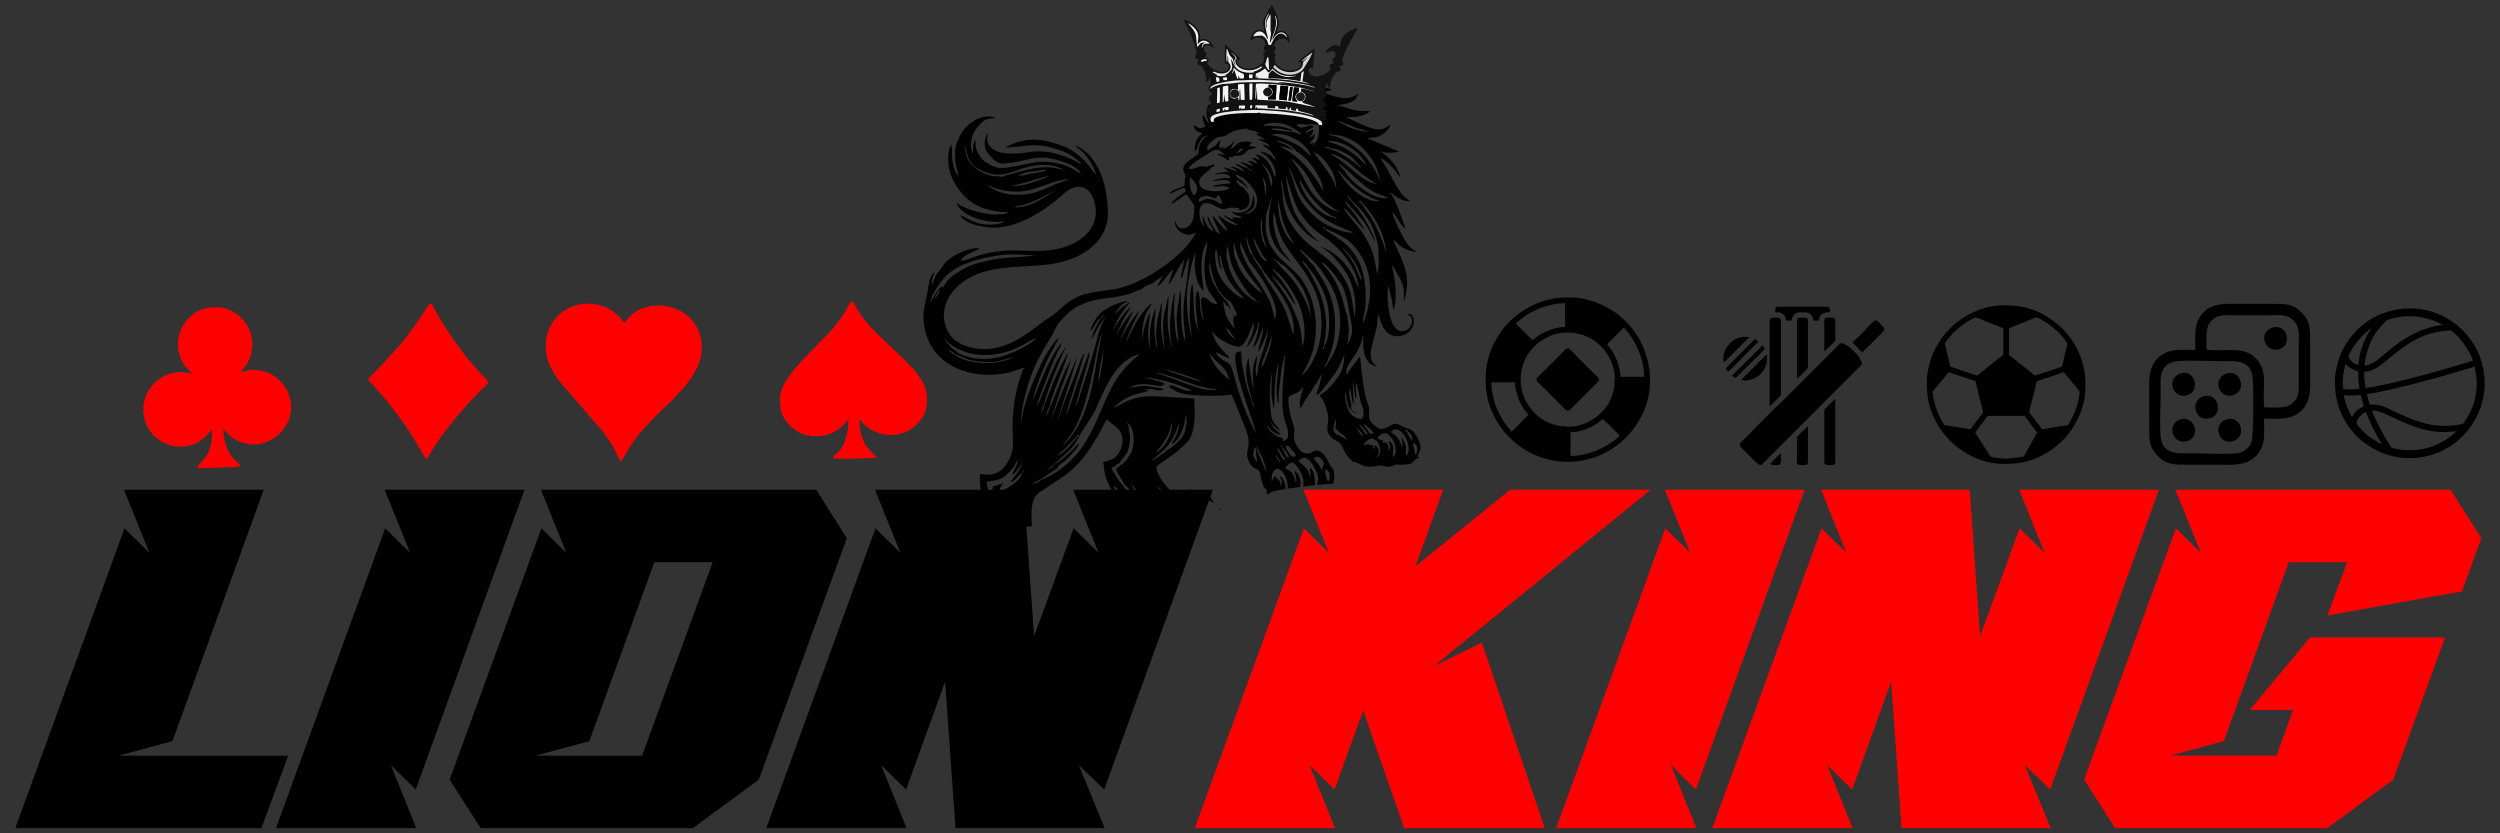 <?xml version="1.0" encoding="UTF-8"?>
<!DOCTYPE svg PUBLIC "-//W3C//DTD SVG 1.1//EN" "http://www.w3.org/Graphics/SVG/1.1/DTD/svg11.dtd">
<!-- Creator: CorelDRAW -->
<svg xmlns="http://www.w3.org/2000/svg" xml:space="preserve" width="1020px" height="340px" version="1.1" style="shape-rendering:geometricPrecision; text-rendering:geometricPrecision; image-rendering:optimizeQuality; fill-rule:evenodd; clip-rule:evenodd"
viewBox="0 0 1020 340"
 xmlns:xlink="http://www.w3.org/1999/xlink"
 xmlns:xodm="http://www.corel.com/coreldraw/odm/2003">
 <rect x="0" y="0" width="1020" height="340" fill="#333333" stroke="none"/>
 <defs>
  <style type="text/css">
   <![CDATA[
    .fil24 {fill:black}
    .fil25 {fill:black}
    .fil0 {fill:#010101}
    .fil2 {fill:#020202}
    .fil10 {fill:#040404}
    .fil16 {fill:#050505}
    .fil18 {fill:#060606}
    .fil1 {fill:#121212}
    .fil15 {fill:#171717}
    .fil13 {fill:#191919}
    .fil14 {fill:#1B1B1B}
    .fil8 {fill:lightgrey}
    .fil3 {fill:#EBEBEB}
    .fil6 {fill:#EDEDED}
    .fil5 {fill:#EFEFEF}
    .fil7 {fill:#F0F0F0}
    .fil12 {fill:#F2F2F2}
    .fil4 {fill:#F4F4F4}
    .fil11 {fill:whitesmoke}
    .fil19 {fill:#F6F6F6}
    .fil17 {fill:#F7F7F7}
    .fil9 {fill:#F8F8F8}
    .fil22 {fill:red}
    .fil23 {fill:red}
    .fil20 {fill:black;fill-rule:nonzero}
    .fil21 {fill:red;fill-rule:nonzero}
   ]]>
  </style>
 </defs>
 <g id="Layer_x0020_1">
  <g id="_1778504754192">
   <g>
    <path class="fil0" d="M415.55 212.69c-0.16,0.58 -0.25,1.37 -0.28,2.3 -2.04,-0.27 -5.51,0.12 -7.39,1.06 -0.18,-1.17 -0.39,-2.35 -0.62,-3.54 -0.68,-3.44 -2.56,-10.83 -2.3,-13.96l4.51 -1.48c-1.85,2.2 -2.24,3.37 -1.35,6.37 0.51,-0.96 0.13,-2.53 1.22,-3.41 0.13,-0.11 6.97,-3.31 7.66,-7.08 0.74,-0.36 0.73,-0.71 0.83,-1.42l-0.9 1.45c-1.09,0.68 -2.74,3.33 -4.67,3.82 1.54,-2.58 4.34,-5.08 4.84,-8.31 -0.66,1.67 -2.47,4.17 -3.89,5.18l-0.23 -0.21c0.84,-1.65 2.21,-4.02 2.25,-5.87 -1.98,2.74 -0.16,1.78 -4.44,5.97 -3,2.96 -5.8,2.22 -8.23,3.1 0.08,2.04 2.8,11.52 3.49,14.45 0.41,1.76 0.76,3.52 1.1,5.28 -0.47,0.16 -1.16,0.34 -2.51,0.58 -0.58,-3.16 -1.42,-6.49 -3.04,-10.76 -1.35,-3.59 -1.98,-9.05 -1.77,-12.85 1,-0.12 6.98,2.22 11.02,-4.34 2.88,-4.68 2.54,-7.48 2.34,-12.77 -0.25,-6.92 0.57,-13.14 2.27,-19.8 0.38,-1.48 1.82,-4.74 1.98,-5.73l0.53 -0.49c-0.74,-0.23 -0.04,-0.49 -0.96,0.1 -3.88,0.93 -3.89,1.8 -10.01,2.41 -16,1.59 -30.8,-7.27 -30.19,-24.88 0.1,-2.92 1.13,-5.85 1.61,-8.74 0.41,-2.37 0.65,-6.19 2.56,-7.91l0.41 0.28c-0.88,0.83 -1.4,3.41 -1.13,4.67l1.58 -3.81c0.15,-0.13 2.47,-3.44 2.8,-3.89 3.54,-5.02 12.63,-8 15.05,-7.01 -1.66,1.2 -6.79,2.36 -7.75,4.93 2.31,0.01 5.89,-1.82 8.3,-2.44 12.19,-3.17 17.42,-0.89 27.4,-1.8 11.04,-1 22.89,-8.13 18.52,-20.9 -2.11,-6.18 -7.74,-6.31 -12.15,-2.21 -6.86,6.38 -18.32,13.8 -28.07,13.84 -4.06,0.01 -11.54,-1.06 -14.03,-4.74 0.13,-0.34 -0.22,-0.39 0.36,-0.17 2.29,0.78 6.95,5.15 15.67,3.23 0.91,-0.2 1.73,-0.75 2.29,-0.85 -4.63,0.32 -7.47,0.25 -11.83,-1.22 -2.75,-0.94 -7.56,-3.29 -8,-6.46 0.83,0.46 0.77,0.86 2.03,1.45 3.48,1.64 8.82,3.19 12.6,3.35 1.44,0.06 5.4,0.07 6.4,-0.8 -1.93,-0.29 -3.31,-0.06 -5.61,-0.52 -5.13,-1.05 -9.34,-2.65 -12.97,-6.8 -2.4,-2.73 -4.2,-5.61 -5.27,-9.13 -0.86,-2.86 -1.32,-8.8 0.63,-11.19 0.36,2.04 0.02,4.52 0.44,6.98 0.33,1.87 1.03,4.53 2.31,5.82 -0.3,-2.82 -1.53,-4.73 -1.26,-9.92 0.14,-2.8 1.15,-5.08 2.51,-7.48 2.47,-4.34 8.78,-8.42 14.02,-6.39 -3.69,0.81 -4.37,-0.31 -8.05,4.73 -2,2.73 -2.58,6.64 -1.36,9.87 0.45,-0.96 -0.16,-3.43 1.07,-5.82 0.33,3.03 -0.09,3.33 1.47,6.23 0.57,1.05 2.58,3.62 3.74,3.44 0.69,0.85 1.4,1.24 2.52,1.41 3.44,2.18 14.62,-2.01 19.65,-1.93 10.41,0.14 14.15,4.38 15.76,4.83 -1.42,-3.33 -9.86,-5.9 -13.45,-6.35 -5.07,-0.63 -9.01,0.94 -13.78,1.84 -1.55,0.28 -3.42,0.3 -4.74,0.62 -0.57,-0.36 -1.16,-0.23 -1.97,-0.63 -0.83,-0.41 -0.85,-0.75 -1.71,-1.08 -0.38,-0.96 -2.53,-2.11 -3.29,-4.47 -0.71,-2.23 -0.24,-4.21 0.7,-6.25l0.22 0.16c-0.13,2.08 -0.69,3.14 0.88,5.06 3.25,3.97 11.55,3.07 15.9,2.39 3.96,-0.63 7.49,-0.32 11.29,0.65 1.88,0.49 7.35,2.42 8.83,3.7 0.54,0.43 0.34,0.36 1.19,0.41 -0.29,-0.75 -0.19,-0.59 -0.82,-0.93 -3.61,-3.44 -7.79,-4.81 -12.61,-6.04 -6.15,-1.58 -11.74,0.34 -17.6,0.3 7.87,-4.2 13.9,-3.95 22.21,-1.12 4.75,1.6 8.87,4.56 11.92,8.46 1.13,1.45 1.86,2.56 3.13,3.89 -1,-3.25 -3.45,-7.5 -6.03,-9.8 -0.66,-0.6 -2.38,-1.81 -2.73,-2.21 4.21,1.18 7.62,5.44 9.52,9.28 2.87,5.79 3.47,10.42 3.92,16.82 0.75,10.91 -7.3,17.87 -16.91,20.85 -11.46,3.57 -23.93,0.98 -35.61,5.18 -9.31,3.37 -17.58,12.47 -13.16,22.84 1.96,4.58 6.25,6.79 10.95,7.66 5.84,1.08 11.1,-0.08 16.35,-2.69 4.22,-2.09 7.98,-5.09 11.72,-7.89 1.6,-1.2 4.54,-2.86 5.75,-4.01 7.44,-7.07 10.45,-7.77 21.51,-9.12 11.19,-1.35 24.1,-9.72 31.72,-18.01 0.93,-1.02 3.6,-5.2 3.92,-5.4 -2.36,0.73 -3.28,1.47 -5.89,0.16 -1.64,-0.82 -3.35,-2.8 -2.92,-4.85 0.27,0.46 0.83,3.58 3.92,2.88 1.71,-0.38 2.97,-2.07 3.46,-3.66 0.25,-0.8 0.57,-5.04 0.36,-5.77 -0.02,-0.03 -3.02,-4.36 -3.04,-4.38 -2.05,0.71 -4.2,3.19 -6.39,3.95 1.31,-2.23 4.02,-3.55 6.02,-5.08l-0.29 -1.41c-1.76,-0.35 -4.46,1.98 -6.3,2.28 0.41,-1.45 4.81,-2.48 6.1,-3.26 0.15,-1.57 -0.09,-1.5 0.33,-3.31 0.55,-2.4 -3.63,-3.58 2.78,-7.86 4.07,-2.71 2.01,-1.31 2.99,-5.1 0.48,-1.82 2.2,-3.73 3.85,-4.35 -4.68,0.66 -4.07,5.34 -5.55,6.7 -0.56,-1.15 -0.09,-3.16 0.38,-4.35 0.66,-1.67 1.39,-2.01 2.48,-3.18 -1.65,-0.59 -3.47,-0.89 -3.48,-3.35 1.73,1.12 2.47,1.9 4.75,0.6 -0.42,-1.44 -1.76,-3.13 -0.83,-4.7 0.76,0.96 0.94,2.26 1.98,3.22l0.56 0.36 -0.28 -0.38c-0.84,-1.94 -1.81,-6.64 0.66,-7.8 -0.18,2.04 -0.5,3.32 0.4,5.35 0.56,1.25 -0.76,-2.28 0.47,-2 0.4,0.56 1.79,1.62 2.53,1.71 -0.28,-0.65 0.73,0.29 0,0 -2.21,-2.86 -3.01,-0.79 -2.44,-4.81 0.37,-2.61 1.32,-5.51 3.87,-6.52 -1.58,2.54 -2.29,6.28 0.09,8.58 -0.26,-4.25 2.94,-9.62 7,-11.15 -0.01,0.63 -2.61,4.68 -3.06,6.7 -0.84,3.77 -0.04,5.4 1.71,8.57 0.1,-0.55 -0.63,-4.53 -0.56,-6.13 0.07,-1.71 0.55,-3.65 1.26,-5.2 0.56,-1.19 5.23,-7.32 6.04,-7.73 0.21,1.76 -0.64,3.49 -0.73,5.18 1.95,-0.85 4.04,-2.53 6.51,-3.46 1.77,-0.66 7.14,-2.3 8.7,-1.49l-3.56 1.84c-0.7,0.34 -1.31,0.88 -1.71,1.54 0.76,-0.18 1.84,-0.69 2.35,-1.2 1.3,-0.13 2.61,-0.69 3.91,-0.96 1.57,-0.33 2.78,-0.25 4.26,-0.41l0.11 0.54c-1.54,0.23 -5.33,1.56 -6.49,2.41 1.64,-0.03 5.52,-1.15 7.5,-1.47 1.94,-0.32 5.97,-0.97 7.81,-0.6 -1.09,1.28 -5.4,2.16 -6.04,3.27 1.81,0.41 8.18,0.54 9.5,1.88 -1.99,0.8 -4.31,0.18 -6.4,0.54 5.09,0.39 11.51,5.37 17.17,1 -0.81,3.95 -5.56,4.2 -8.64,4.65 0.96,0.1 4.82,1.44 6.23,1.78 3.09,0.76 4.35,0.52 7.26,0.67 -1.6,2.08 -7.32,2.85 -9.86,2.25 2.45,1.41 5.63,2.82 8.4,3.93 4.17,1.68 6.14,1.98 9.78,-0.63 -0.18,1.42 -1.97,3.24 -3.27,4 -2.65,1.58 -3.64,1.05 -6.27,1.47l13.14 5.48c-2.18,0.5 -4.16,0.66 -6.35,0.29l-1.36 -0.38 1.1 0.69c2.77,1.99 6.56,6.17 6.99,9.89 -0.17,-0.14 -4.64,-7.09 -7.98,-7.63 3.55,5.01 5.34,9.92 8.13,13.76 1.46,1.97 2.36,2.25 3.78,3.55 -3.64,0.39 -6.75,-2.91 -8,-3.67 0.34,1.09 1.29,2.16 1.83,3.26 1.16,2.32 3.74,9.44 4.37,11.69 -1.53,-0.76 -3.9,-5.74 -5.26,-6.76 0.34,2.58 4.23,10.59 6.34,13.2 2.3,2.85 2.22,1.89 3.49,2.95 -1.49,0.17 -4.05,-0.79 -5.36,-1.53 -1.85,-1.05 -2.62,-2.3 -4.11,-3.51 0.8,3.6 6.38,11.32 5.57,19.23 -0.13,1.25 -0.63,5.14 -1.3,5.99 0.04,-3.7 0.43,-4.61 -1.09,-8.32 -0.55,-1.33 -2.95,-5.47 -3.77,-6.53 0.13,1.69 1.22,4.84 1.51,9.74 0.11,2.08 0.11,7.06 -0.85,8.64 -0.38,-1.61 -0.43,-3.37 -0.87,-5.01 -0.45,-1.63 -0.83,-3.2 -1.25,-4.81 -0.83,3.51 0.1,13.36 2.23,16.4 3.03,4.31 7.59,1.26 7.46,-2.15 -0.08,-2.01 -0.79,-1.84 -2.01,-2.52 3.85,-1.42 4.36,7.66 -2.92,8.78 -5.71,0.87 -7.56,-4.47 -8.81,-8.89 -0.33,1.07 -0.39,4.04 -0.78,5.78 -0.79,3.59 -2.54,8.42 -2.33,11.31 0.13,1.81 1.17,4.2 3.27,3.93 -2.36,0.52 -4.2,-1.08 -5.2,-3.09 -1.23,-2.5 -1.06,-5.61 -1.22,-8.34 0.21,-0.56 0.24,-0.04 -0.01,-0.89l-0.31 0.86c-0.08,2.07 -2.1,5.83 -3.24,7.51 -1.88,2.79 -3.89,5.22 -3.11,7.61 0.5,-0.94 4.8,-6.89 5.38,-7.36 0.34,0.9 1.04,11.49 2.42,16.59 0.99,3.72 1.48,2.61 1.28,7.01 -0.11,2.64 1.5,3.97 3.46,5.42 2.12,1.56 5.88,-1.32 6.32,-1.47 2.23,-0.81 3.16,1.08 6.35,1.82 2.15,0.5 3.21,2.78 4.09,4.61 1.99,4.08 -0.18,5.52 -0.5,6.71 0.13,0.11 0.4,0.26 0.78,0.44 -0.67,0.35 -2.01,1.05 -2.36,1.62 -0.18,0.3 -0.38,0.7 -1.33,0.98 -0.94,0.27 -2.66,0.41 -3.72,0.4 -1.07,-0.02 -1.48,-0.21 -1.91,-0.14 -0.44,0.06 -0.89,0.38 -1.52,0.61 -0.63,0.24 -1.45,0.38 -2.25,0.29 -0.81,-0.07 -1.59,-0.41 -2.24,-0.48 -0.65,-0.08 -1.17,0.1 -2.11,0.25 -2.34,0.39 -4.33,0.42 -6.49,-0.68 -0.77,-0.4 -1.58,-0.91 -2.98,-1.07 -1.18,-1.4 -2.16,-1.09 -4.19,-5.59 -1.63,-3.6 -2.89,-2.35 -5.12,-4.8 -2.12,-2.31 -0.83,-4.99 -0.88,-7.91 -0.03,-1.67 -1.77,-7.02 -2.87,-7.8l-0.49 -0.86 0.49 -0.78c2.14,-0.46 5.39,-5.01 6.68,-6.64 2.1,-2.68 2.77,-6.19 2.75,-9.67 -0.73,2.38 -2.61,6.7 -4.25,8.54 -1.1,1.24 -1.81,2.53 -2.85,3.83 -0.41,0.49 -3.03,3.58 -3.09,3.72l-1.11 0.67 -0.01 -0.98c0.65,-0.9 2.22,-6.44 2,-7.64 -1.19,2.71 -2.67,4.56 -4.15,7 -0.67,1.11 -1.58,2.21 -2.32,3.42 -0.72,1.18 -1.39,2.75 -2.05,3.84 -1.12,-3.77 0.98,-6.4 0.89,-8.96 -1.68,3.08 -3.46,2.52 -5.68,3.94 -0.72,2.48 0.72,8.67 1.72,11.14 1.7,4.23 -1.48,4.91 2.19,10 1.05,1.45 1.91,2.05 3.76,2.14 1.96,0.1 2.58,-1.92 4.71,-0.98 3.17,1.44 3.72,5.56 5.56,7.06l0.07 -0.01c0.07,0.33 0.22,0.73 0.33,1.23 0.22,1.05 0.35,4 -0.28,4.95l-6.61 0.52c1.24,-2.64 0.13,-5.06 -1.36,-7.54 -1.48,-2.45 -3.32,-5.02 -6.12,-2.24 0.3,0.65 2.03,1.79 2.71,2.54 1.45,1.57 1.34,2.04 1.97,4 0.53,-1.17 -0.16,-2.42 -0.01,-3.77 2.29,1.74 1.77,5.35 2.09,7.1 -1.13,0.13 -2.87,0.35 -4.86,0.6 0.89,-4.74 -3.22,-9.63 -4.41,-9.79 -1.16,0.15 -2.26,1.14 -2.95,2.05 1.64,2.12 2.9,-0.04 4.49,6.8 0.26,-3.09 -0.26,-3.06 -0.81,-5.67 2.78,2.14 2.57,4.81 2.48,6.75 -1.69,0.23 -3.48,0.47 -5.17,0.74 0.38,-3.11 -1.56,-8.07 -4.53,-8.16 -1.8,0.96 -2.21,3.32 -1.9,5.2l1.13 -2.29c1.55,2.41 1.95,0.29 2.65,4.75 0.15,-2.83 0.87,-1.64 -0.66,-4.52 1.59,0.31 2.61,3.65 2.4,5.15 -3.12,0.51 -5.7,1.04 -6.23,1.51 -0.23,0.23 -0.45,0.52 -0.62,0.87 -0.42,-0.39 -0.73,-0.87 -1.2,-1.3l0.64 -0.24c-0.42,-0.72 -0.91,-0.94 -1.36,-1.7 -1.11,-1.9 -1.03,-4.02 -1.62,-5.79 -0.71,-2.18 -3.04,-0.63 -4.8,-5.22 -0.79,-2.06 -0.33,-3.49 0.06,-5.5 0.67,-3.58 -1.28,-7.63 -2.63,-10.91 -1.34,-3.22 -2.71,-7.15 -4.2,-10.23 -4.57,0.67 -19.21,1.02 -22.85,-1.46 -0.46,-0.34 -2.02,-1.19 -2.67,-1.58 0.4,-0.86 0.38,-0.24 -0.05,-0.65l0.47 -0.1c1.85,-0.28 5.48,2.92 8.88,2.08 -0.76,-0.57 -7.59,-2.94 -9.05,-3.35 -2.05,-0.57 -8.21,-2.09 -10.08,-1.83 1.3,0.3 7.1,1.7 7.93,2.34 0.25,0.62 0.37,0.14 -0.13,0.52l-0.17 0.2 -0.5 -0.43c-0.17,0.6 -0.63,-0.2 0.1,0.75l-0.62 0.05c-1.87,0.15 -8.51,-2.32 -12.87,0.71 2.57,-0.31 4.22,-0.94 7.03,-0.75 1.21,0.08 5.3,0.94 5.93,0.83 0.78,0.88 0.49,0.34 1.25,0.81l-3.41 0.17c-1.6,-0.95 -3.4,-0.52 -5.09,-0.1l1.76 0.07 -0.58 0.59c-5.53,0.93 -9.53,2.51 -13.36,6.49 1.61,-0.2 6.19,-4.83 15.92,-4.71 4.39,0.05 14.44,0.96 16.87,0.86 0.38,4.85 0.77,14.14 -2.77,17.76 -2.18,2.22 -3.41,3.44 -5.93,5.28 -1.46,1.07 -5.7,3.84 -6.67,4.9 -0.18,2.39 2.51,6.09 4.03,7.9 2.13,2.49 3.87,4.57 7.1,2.52 1.49,-0.93 2.2,-1.63 3.91,-0.74 1.95,1.02 2.88,-0.02 4.64,0.7 1.68,0.7 2.86,2.61 3.79,4.5 -1.01,-0.71 -2,-1.11 -3.17,-1.44 -0.98,-1.4 -2.2,-2.32 -3.23,-1.59 0.44,0.44 0.9,0.79 1.37,1.16 -0.82,-0.11 -1.23,0.04 -2.11,0.11 -1.52,-1.57 -3.44,-2.09 -4.4,-0.32 0.29,0.2 0.55,0.37 0.79,0.49l-2.9 0.33c-0.74,-0.2 -1.4,-0.11 -1.94,0.14 -4.13,-0.73 -7.13,0.17 -11.84,0.83l-0.17 0.02 -6.08 -7.64c0.92,3.45 5.34,6.99 6.07,7.64 -0.7,0.11 -1.34,0.28 -1.93,0.49l-2.55 -2.71c-0.42,-0.81 -4.08,-5.19 -4.73,-5.54 -0.38,-1.47 -2.5,-3.65 -3.2,-5.97l2.04 -1.64c0.61,-0.31 1.01,-0.51 1.21,-1.11 0.84,-0.58 1.89,-1.57 2.01,-2.56 2.29,-1.87 2.41,-8.43 1.27,-11.08 -0.29,-0.83 -1.17,-2.25 -2.02,-2.34 0.21,0.41 0.51,0.79 0.64,1.3 0.18,0.72 -0.02,0.95 0.25,1.78 0.84,3.31 0.29,5.8 -0.75,8.87l-3.42 4.63c-0.67,0.16 -1.25,0.62 -1.64,1.14l-1.43 0.52c0.6,1.71 3.49,6.14 4.77,7.28 0.61,1.11 2.05,2.96 3.07,3.56 0.41,0.77 2.13,2.57 3.82,4.13 -0.81,0.37 -1.51,0.83 -2.1,1.37 -1.46,-1.52 -2.88,-2.89 -4.31,-4.31 -1.36,-1.35 -3.13,-3.82 -4.19,-4.76 0.11,3.01 1.8,3.87 2.93,5.78 -3.16,-1.09 -6.57,-8.38 -6.83,-11.85l-0.5 -3.66c0.92,-0.07 1.53,0.02 2.2,-0.56 3.5,-0.43 5.92,-5.08 5.68,-8.45 -0.29,-4.34 -2.8,-5.1 -5.54,-7.51 -0.36,-0.31 -0.45,-0.55 -0.85,-0.83 -1.2,1.84 -2.25,4.52 -3.48,6.52 -4.16,6.8 -7.52,12.28 -14.58,17.08 -2.12,1.45 -4.31,2.83 -6.43,4.3 -2.43,1.68 -4.51,2.32 -5.48,5.21 -0.81,2.39 -1.01,6.61 -0.58,10.51 -0.87,0.14 -1.79,0.28 -2.68,0.44 -0.2,-2.25 -0.04,-4.04 -0.46,-7.84 -0.93,5.59 -0.8,6.16 -0.58,8.03l-0.42 0.09c-0.36,-0.13 -0.74,-0.22 -1.11,-0.29 -0.05,-0.89 -0.12,-1.73 -0.25,-2.37l0 -0.01zm81.91 -5.07l0.52 -0.19c-0.03,0.34 -0.08,0.64 -0.13,0.91 -0.11,-0.25 -0.24,-0.48 -0.39,-0.72l0 0zm44.38 -11.12c1.34,-1.07 0.77,-4.91 -1.11,-4.96 -0.36,0.77 0.6,4.36 1.11,4.96zm-64.92 6.94c-0.22,-0.68 -3.75,-4.4 -4.51,-5 0.39,1.44 3.15,4.19 4.51,5zm100.61 -17.76c0.99,-1.21 1.18,-5.19 -1.11,-4.69l1.11 4.69zm-38.18 6.18c0.48,-1.21 -0.04,-1.02 0.89,-2.6 -0.51,-1.78 -2.59,-4.15 -4.23,-2.13 0.51,0.88 1.18,1.23 1.77,2.03 0.63,0.86 1.04,1.87 1.57,2.7l0 0zm-123.88 8.92c-1.48,2.38 -2.88,4.63 -2.63,7.68 0.01,-1.58 2.18,-5.55 2.63,-7.68zm106.77 -12.17c-0.23,-0.9 -1.07,-2.53 -1.74,-3.09 0.17,0.97 0.92,2.56 1.74,3.09zm38.62 -6.57c-0.03,-0.42 -0.14,-0.32 0.21,-0.4 2.02,1.08 1.78,4 0.36,4.99 1.96,-0.16 2.19,-4.09 0.92,-5.71 -0.32,-0.9 -0.42,-1.08 -1.29,-1.37 -1.56,-1.74 -4.24,0.58 -4.75,2.19 1.21,-0.11 1.42,-0.66 2.54,-0.9 -0.68,0.41 -0.47,0.36 -0.48,0.78 2.22,-0.46 1.58,0.5 2.48,1.8l0.01 -1.38 0 0zm3.26 -2.67l0.16 1.23c0.73,0.19 0.64,0.09 1.05,-0.26 1.75,2.19 1,1.11 1.34,3.8 0.93,-1.99 0.38,-2.31 -0.14,-4.25 2.94,1.03 1.55,4.92 1.77,6.6 2.17,-1.65 0.91,-5.72 -0.41,-7.63 -2.03,-2.95 -3.77,-2.76 -6.05,-0.11l1.86 1.12c0.02,-0.43 -0.38,-0.34 0.42,-0.5zm-52.51 4.39c-0.67,1.98 -0.08,3.35 1.33,4.8l-0.51 -3.63c0.48,-0.48 0.01,-1.76 -0.31,-2.28 -0.53,0.39 -0.4,0.35 -0.51,1.11zm12.45 4.08c0.4,-0.78 0.18,-0.6 -0.36,-1.38 -0.86,-1.28 -1.65,-2.95 -2.66,-4.09 0.23,1.29 1.93,4.85 3.02,5.47zm48.15 -5.21c0.14,-1.79 -0.21,-2.66 -0.4,-4.31 3.1,4.8 1.25,4.51 1.89,7.51 3.41,-2.57 -2.19,-14.01 -6.18,-9.7 0.43,0.69 1.86,1.23 2.82,2.63 1.09,1.58 1.14,2.27 1.87,3.87l0 0zm1.82 -7.2l-0.67 -0.42c0.04,1.2 0.04,0.51 0.33,0.81l2.21 3.94c1.23,-1.97 -1.28,-3.25 -1.87,-4.33zm-50.82 6.75l-0.26 -0.64c-0.25,0.66 -0.48,0.36 0.19,0.94 0.14,0.97 0.58,1.68 1.05,2.53 0.51,0.92 0.64,1.72 1.66,1.64 -0.35,-1.82 -2.06,-2.96 -2.64,-4.47l0 0zm3 0.14l-1.63 -0.68c0.15,1.22 0.67,2.24 1.31,3.22 0.79,1.23 1.23,1.72 2.8,1.33 0.05,-1.56 -2.07,-2.52 -2.48,-3.87l0 0zm-9.55 10.16c-0.27,-4.19 -4.16,-10.44 -4.3,-10.88 0.32,2 3.3,8.83 4.3,10.88zm39.59 -14.49c-0.37,-1.06 -1.9,-2.86 -2.73,-3.7 0.41,1.26 1.49,3.36 2.73,3.7zm-0.17 -2.68c0.5,0.9 1.02,2.05 1.98,1.81 -0.22,-0.81 -1.16,-1.51 -1.65,-2.26l-1.95 -1.91c0.24,0.82 0.97,1.88 1.62,2.36zm4.46 1.47c-0.24,-0.62 -3.14,-3.61 -4.26,-3.63 0.5,0.8 1.22,1.57 1.74,2.4 0.76,1.23 0.8,1.69 2.52,1.23l0 0zm-13.92 0.89l2.79 1.74c-0.27,-1.05 -1.47,-2.17 -2.41,-2.57 -0.54,-0.74 -1.37,-1 -2.16,-2.1 0.18,-1.34 0.4,-2.43 0.13,-3.89 -0.22,0.6 -0.94,3.38 -1.01,4.17 -0.12,1.28 1.93,2.77 2.66,2.65l0 0zm4.99 -11.64l-0.64 -0.6c0.15,1.5 1.07,2.83 2.55,3.03 -0.81,0.1 -1.1,-0.01 -1.72,-0.55 -0.33,-0.65 0.07,-0.11 -0.42,-0.67 -0.65,-0.73 -0.02,-0.18 -0.75,-0.57 -1,-1.67 -1.2,-4.89 -1.71,-6.82 -0.59,1.96 0.67,7.9 2.59,9.42 0.3,0.69 0.02,0.27 0.48,0.35 0.93,0.6 2.2,1.39 3.28,1.43 2.01,-1.37 0.77,-4.88 0.04,-6.69 -0.69,-1.73 -1.22,-6.96 -1.99,-7.88 -0.63,1.84 0.44,4.96 -0.06,6.44 -0.67,-1.93 -0.87,-5.33 -1.18,-7.47 -0.49,3.03 0.43,6.69 0.22,9.78 -0.82,-1.64 -0.94,-5.08 -1.56,-6.95 -0.69,1.34 0.3,6.25 0.87,7.75l0 0zm-73.47 6.56c-0.6,1.17 -0.59,3.41 -2.54,6.57 -0.6,0.96 -1.16,1.95 -1.81,2.81 -0.66,0.87 -1.68,1.83 -2.18,2.73 3.58,-1.68 6.93,-8.03 6.53,-12.11l0 0zm-38.95 5.65c-1.36,1.34 -2.47,2.48 -3.73,3.86 -0.94,1.04 -3.55,3.13 -4.05,3.86 3.48,-1.43 7.83,-7.32 7.98,-7.42 0.74,-0.32 0.69,-0.66 0.72,-1.44 -0.62,0.43 -0.72,0.37 -0.92,1.14l0 0zm43.99 -4.95c-0.65,2.43 -2.77,7.2 -5.22,7.99 0.3,-0.86 1.51,-2.49 2.02,-3.78 0.53,-1.33 1.19,-3.3 1.05,-4.7 -2.53,7.43 -4.69,10.11 -11.43,15.09 2.56,-0.65 6.34,-4.07 8.59,-5.57 2.29,-1.53 5.94,-5.28 5.45,-8.17 0.78,-1.08 0.46,-3.83 0.22,-5.21l-0.69 4.35 0.01 0zm40.59 -27.13c-0.03,0.98 -0.66,3.03 -0.85,4.2l-1.16 9.49c-0.18,1.51 0.14,3.82 -0.22,5.01 -1.47,-5.68 -0.1,-12.29 0.29,-17.9 0.11,0.79 -0.78,3.22 -1.01,4.42 -1.05,5.35 -0.86,15.42 -0.96,15.74 -1.97,-7.03 -0.7,-10.91 -0.99,-15.43 0.08,0.62 -1.14,6 -0.68,12.23 0.13,1.82 0.27,5.54 0.82,7.1 0.71,1.99 2.48,3.12 3.15,4.5l-0.12 0.06c-1.13,-0.73 -3.14,-2.22 -3.51,-3.64 0.16,2.64 3.06,3.89 4.03,5.36 -1.27,0.13 -1.49,-0.47 -2.53,-0.65 -0.57,-0.63 -0.95,-0.63 -1.61,-1.41 -0.45,-0.52 -0.91,-1.1 -1.31,-1.58 0.25,1.34 1.37,2.66 2.48,3.31 0.83,0.87 2.49,1.59 3.76,1.75l0.08 1.19c3.32,-0.19 1.92,-5.28 1.2,-7.12 -2.88,-7.32 -0.71,-18.96 -0.44,-26.65 0.32,-0.65 0.24,-0.7 0.11,-1.5l-0.53 1.52 0 0zm-26.93 12.76c-0.88,-0.24 -2.33,-0.2 -3.43,-0.44 -4.47,-0.97 -4.86,-1.05 -9.31,-2.71 -2.5,-0.92 -10.35,-3.73 -12.55,-3.72l6.03 2.09c5.53,1.82 13.29,5.97 19.26,4.78l0 0zm-6.52 -3.28c-0.89,-0.8 -13.31,-4.73 -15.03,-4.97 2.03,1.03 13,4.9 15.03,4.97zm11.1 -0.78c-0.89,-5.49 -5.21,-6.25 -7.69,-10.6 0.36,4.09 4.88,8.35 7.69,10.6zm17.52 -17.77c-0.75,1.59 -1.48,4.4 -2.29,6.35 -0.63,1.56 -2.01,5.03 -1.92,6.6 1.38,-1.79 4.36,-10.51 4.21,-12.95l0 0zm-88.75 52.29l-3.17 2.44c1.01,-0.27 2.84,-1.46 3.28,-2.34 0.91,-0.38 4.31,-3.13 5.22,-3.93 0.83,-0.75 1.54,-1.46 2.33,-2.23 0.6,-0.59 1.84,-2.11 2.28,-2.46l0.17 0.41c-1.36,2.33 -3.88,5.14 -6.01,7.03 -1.41,0.62 -2.42,1.53 -3.02,2.87 -0.61,0.26 -5.89,3.82 -6.79,4.46 -1.09,0.26 -2.51,1.36 -3.45,1.96 1.15,-0.18 3.01,-0.98 3.68,-1.82 5.17,-1.77 10.35,-5.8 14,-9.81 7.48,-8.18 10.87,-21.04 15.59,-29.26 3.07,-5.36 6.39,-8.55 10.79,-12.3 -9.83,2.37 -14.28,14.19 -17.85,22.11 -1.93,4.28 -4.84,7.47 -7.36,12.35 -2.59,5 -5.91,6.82 -9.69,10.52l0 0zm20.03 -46.77c-0.51,2.59 -2.23,10.32 -1.97,12.71 0.02,-0.05 0.06,-0.17 0.08,-0.13l0.19 -0.46c0.7,-2.17 1.69,-10.12 1.7,-12.12l0 0zm53.85 -4.32c-1.34,-1.42 -2.59,-3.69 -3.69,-4.81 0.28,2.21 1.75,4.03 3.69,4.81zm9.1 -5.35c-0.3,1.96 -3.05,7.95 -4.61,8.65 1.3,-3.06 3.4,-6.41 2.87,-9.9 -0.95,1.6 -2.96,10.36 -6.71,9.76 -2.94,-0.48 -8.95,-3.74 -10.2,-6.36 0.82,5.74 6.83,9.86 7.07,11.02 -1.5,-0.03 -4.79,-2.32 -5.42,-2.37 0.8,3.07 5.3,3.86 5.99,5.51 1.05,2.54 2.1,7.02 2.96,9.82 1.52,4.97 4.74,13.16 7.26,17.61 -0.37,-2.27 -1.78,-5.98 -2.55,-8.25 -1.95,-5.74 -5.69,-16.46 -5.84,-22.23 -0.06,-2.19 0.06,-2.53 2.27,-2.83 0.37,1.06 0.25,3.81 0.51,5.35 0.39,2.33 1.6,8.21 2.31,10.36 0.39,1.21 1.4,3.68 1.56,4.73l0.98 2.73c0.03,-0.94 -0.24,-2.57 -0.87,-3.08 -0.2,-2.91 -4.01,-10.11 -1.33,-17.71 0.18,0.97 0.06,2.02 0.19,3.03 0.15,1.17 0.41,2.38 0.59,3.54 0.29,1.75 0.65,4.87 1.3,6.37 -0.31,-5.13 -1.08,-9 1.44,-13.74 0.12,2.82 -1.19,5.21 -0.29,8.7 0.45,-0.96 0.6,-3.76 0.94,-5.16 1,-4.04 3.97,-10.49 3.69,-14.75 0.15,1.55 -2.77,8.58 -3.94,9.76 -0.1,-1.86 2.54,-8.14 1.88,-9.75 -1.19,3.3 -1.72,5.42 -3.86,8.34 -0.06,-1.51 2.27,-5.92 2.05,-8.78 0.44,-0.69 0.39,-1.33 0.21,-2.18l-0.45 1.81 0 0zm-63.58 3.11c-1.41,2.6 -2.49,9.11 -3.07,12.2 -1.58,8.31 -4.75,22.31 -9.62,29.17 -1.02,1.43 -2.68,3.23 -3.53,4.64 8.68,-7.59 12.15,-21.9 13.8,-33.14 0.66,-4.5 1.52,-8.48 2.42,-12.87l0 0zm-60.09 8.67c3.96,3.21 12.26,3.99 17.5,3.05 1.41,-0.25 5.29,-1.08 6.29,-1.93 -5.03,1.05 -6.18,2.32 -12.87,1.74 -5.23,-0.45 -6.01,-1.1 -10.55,-3.02 -0.55,-0.47 -2.29,-1.68 -2.85,-1.82 0.6,0.85 1.51,1.61 2.48,1.98l0 0zm123.61 -21.69c0.26,0.3 -0.07,0.66 0.8,0.21l-0.8 -0.21zm-123.23 19.98c0.88,1.55 5.55,2.81 7.3,3.1 3.43,0.56 6.81,0.4 10.21,-0.37 4.4,-0.99 12.85,-4.6 15.43,-7.96 -2.22,0.95 -4.65,2.61 -7.04,3.78 -6.7,3.24 -14.43,4.4 -21.57,2.17 -1.18,-0.36 -2.5,-1.27 -3.64,-1.38 -0.66,-0.83 -2.08,-1.29 -2.96,-2.01 -0.79,-0.64 -1.62,-1.64 -2.41,-2.36 0.6,1.36 3.41,4.63 4.68,5.03l0 0zm155.05 -28.04c1.01,2.19 1.83,4.06 2.62,6.4 0.48,1.43 1.44,6.34 2.08,7.05l0.6 5.03c0.27,2.99 -0.36,4.58 -0.48,7.14 0.28,-0.7 0.75,-1.37 1.1,-2.2 1.57,-3.76 0.51,-5.88 -0.07,-9.52l-0.78 -4.36c-0.32,-2.41 -2.15,-8.99 -4.12,-10.26 -0.22,-1.21 -4.83,-6.33 -6.13,-7.1 -0.41,-0.25 0.06,-0.05 -0.48,-0.2 0.45,1.16 2.19,2.81 3.01,3.98 0.94,1.38 1.76,2.65 2.65,4.04l0 0zm-24.53 -3.69c0.59,1.03 1.59,1.91 2.32,2.87 0.76,1.01 1.51,2.09 2.2,3.15 1,1.5 3.41,5.65 3.66,7.26 -1.17,-1.13 -3.61,-6.02 -7.06,-9.62 -0.47,-0.48 -2.51,-2.45 -2.72,-2.74 1.02,2.04 6.14,8.15 8.13,12.45 3.06,6.58 3.98,8.99 4.41,16.39l-0.13 0.7 0.27 -0.78c1.82,-4.81 0.3,-12.9 -1.8,-17.56 -1.44,-3.19 -6.07,-10.75 -8.98,-12.43 -0.39,-0.53 -0.21,-0.34 -0.78,-0.77 -0.6,-0.45 -0.28,-0.3 -0.92,-0.35l1.4 1.43 0 0zm-23.56 7.2c0.33,0.76 2.2,3.06 2.87,3.71 1.25,1.22 2.05,2.41 2.32,4.18 -0.15,0.35 0.14,0.83 -0.92,-1.62 -0.08,-0.01 -0.21,0.01 -0.3,0.01l-0.63 -0.09c-0.32,-0.75 -0.5,-1.33 -1.09,-1.77 -0.03,1.39 0.8,5.31 1.5,6.57 0.54,0.96 2.35,4.09 3.12,4.53l-0.76 -4.61 0.5 1.32 -0.14 -2.18 1.16 0.74c0.15,-1.18 0.1,-2.25 -0.9,-3.03 -0.19,-0.98 -0.88,-2.55 -1.68,-3.13 -0.54,-0.63 -0.82,-0.52 -1.47,-1.05 -0.4,-0.33 -0.75,-0.75 -1.14,-1.13 -0.81,-0.75 -1.74,-2.29 -2.28,-2.67 -0.47,-1.61 -1.51,-3.28 -2.08,-5.05 -0.39,-1.24 -1.11,-5.51 -1.43,-6.01 -0.52,2.46 0.66,6.75 2.02,9.21 0.42,0.73 1.05,1.49 1.33,2.08l0 -0.01zm36.64 -9.1c0.1,0.55 2.89,5.29 3.46,6.51 3.25,6.96 4.85,13.47 3.83,21.25 -0.13,0.97 -0.56,3.07 -0.55,3.82 -0.41,0.68 -0.46,0.99 -0.44,1.82 0.48,-0.62 0.53,-0.87 0.6,-1.67 2.53,-3.81 2.23,-13.2 1.05,-17.71 -1.16,-4.45 -3.04,-7.88 -5.56,-11.63 -0.57,-0.86 -1.98,-2.31 -2.3,-3.05 -0.48,-0.86 -1.54,-1.82 -2.43,-2.37 0.43,0.94 1.44,2.49 2.34,3.03l0 0zm-35.09 0.93c-1.68,-2.21 -1.41,-6.51 -2.11,-8.63 -1.02,0.79 -0.31,5.64 -0.02,6.95 0.46,2.16 1.31,4 2.51,5.84 1.33,2.01 6.32,7.42 8.71,7.07 -0.06,-0.1 -2.72,-2.69 -3.21,-3.27 -2.51,-3.03 -3.68,-4.87 -5.05,-8.68 -0.67,-1.88 -0.86,-4.04 -1.45,-5.67 -0.66,1.47 0.58,4.66 0.62,6.39zm21.29 -4.69l2.25 2.52c0.94,1.25 2.98,3.21 4.15,4.45 3.8,4.08 8.26,12.33 8.81,17.34 -0.31,-5.22 -1.47,-9.13 -4.11,-13.52 -1.24,-2.1 -5.92,-7.68 -7.82,-8.52l-3.89 -2.79 0.61 0.52zm35.6 8.78c0.18,-0.32 0.34,-0.34 0.15,-1.27l-1.13 -3.09c-0.47,-1.19 -1.14,-2.29 -1.77,-3.41 -0.95,-1.69 -3.32,-4.31 -4.67,-5.55 0.43,1.03 1.36,1.98 2.11,2.85 0.78,0.91 1.38,2.08 2.01,3.12 1.08,1.79 2.66,5.35 3.3,7.35l0 0zm-42.17 8.63c-0.17,-0.25 -1.93,-1.33 -3.59,-3.28 -2.49,-2.97 -7.31,-10.8 -7.63,-14.21l-1.09 -5.39c-0.22,1.55 -0.9,5.6 0.26,6.85 0.06,3.03 2.71,7.71 4.51,10.07 1.39,1.83 5.45,5.87 7.54,5.96l0 0zm17.93 -20.29c0.43,0.67 0.47,0.81 1.13,1.16 0.26,0.69 0.54,1.02 1.15,1.34 0.34,0.8 2.16,2.85 2.92,3.23 0.73,2.62 6.57,7.41 8.17,19.12 0.48,3.56 0.42,7.63 -0.19,11.16 -0.92,5.29 -2.03,6.29 -2.83,9.17 -0.6,0.52 -0.7,1.22 -1.03,1.93 0.68,-0.41 1.08,-0.95 1.37,-1.67 0.61,-1.31 1.74,-2.51 2.44,-4.08 0.64,-1.42 1.35,-3.15 1.69,-4.7 1.76,-7.92 1.15,-15.12 -2.64,-22.57 -0.73,-1.41 -4.45,-7.5 -5.5,-8.06 -0.47,-0.94 -3.24,-3.6 -4.09,-4.16 -0.35,-0.46 -0.64,-0.93 -1.13,-1.02 -0.34,-0.52 -0.5,-0.84 -1.08,-0.98 -0.47,-0.66 -0.29,-0.57 -1.06,-0.78 0.18,0.76 -0.07,0.47 0.68,0.91zm-26.41 3.73c0.42,4.23 8,12.5 10.48,13.09 -1.1,-1.8 -3.8,-4.96 -5.24,-6.85 -1.91,-2.51 -3.06,-4.99 -4.56,-7.45 -0.27,-0.88 -1.86,-5.96 -2.03,-6.26 -0.12,1.63 0.18,6.48 1.35,7.47zm-21.74 0.57c0.32,-0.36 0.15,0.38 0.27,-0.47 0.13,-1 0.02,-0.15 -0.28,-0.54l-0.34 0.9c-0.8,0.32 -5.2,9.08 -5.62,9.33 -0.09,-1.3 1.46,-4.76 1.73,-6.34 -1.39,0.66 -4.39,6 -6.7,7.12l2.51 -4.39c-0.77,0.2 -0.42,0.03 -0.76,0.6 -1.49,0.56 -2.59,2.08 -4.1,2.66 -1.18,0.32 -3.06,1.11 -3.74,2.05 -1.59,0.41 -3.39,1.44 -5.11,1.96 -1.83,0.54 -4.04,1.04 -5.93,1.32 -4.54,0.71 -7.84,0.68 -12.28,2.47 -3.51,1.41 -5.62,2.81 -8.25,5.52 -3.95,4.07 -3.06,4.2 -5.14,7.67 -3.51,5.85 -6.24,10.25 -8.6,16.81 -1.84,5.11 -4.4,14.65 -3.96,19.96 -0.15,-7.82 9.41,-31.02 15.37,-35.95l0.07 0.01c-0.21,0.88 -2.76,5.28 -3.4,6.55 -2.81,5.49 -3.75,8.13 -5.8,13.75l-2.19 7.18c0.45,-1.74 2.05,-4.74 2.79,-6.73 1.94,-5.17 6.41,-15.22 9.88,-18.76 -0.52,1.57 -2.13,4.62 -2.93,6.28l-5.11 12.87c-0.57,1.83 -1.97,5.11 -2.18,6.78 1.13,-1.41 5.63,-14.06 8.43,-18.99l3.54 -5.55c-0.74,1.88 -1.75,3.75 -2.51,5.73 -0.78,2.02 -1.61,3.94 -2.43,5.94 -0.9,2.19 -4,10.33 -4.06,12.19 -0.77,0.7 -1.2,2.55 -1.17,3.6l1.39 -3.43c1.3,-4.2 6.94,-17.85 9.46,-21.02 -0.82,3.15 -2.67,7.79 -3.89,10.96 -0.83,2.15 -3.58,9.06 -3.61,10.93 -0.81,0.78 -1.36,2.73 -1.33,3.89l1.52 -3.78c1.13,-2.18 4.47,-11.25 6.29,-15.24 0.53,-1.14 2.12,-3.73 2.41,-4.59 -0.63,2.15 -1.38,4.46 -2.1,6.61 -0.71,2.15 -1.7,4.22 -2.36,6.38 -1.36,4.41 -2.98,8.88 -4.2,13.21 0.72,-2.71 9.72,-24.5 11.15,-26.8l-8.48 26.73c1.92,-4.51 3.39,-9.69 5.38,-14.22 1.98,-4.51 3.44,-9.6 5.61,-13.99l0.22 0.19c-0.25,1.71 -1.26,4.53 -1.76,6.32 -0.93,3.36 -5.4,16.7 -5.63,18.67 1.26,-2.04 3.62,-10.11 4.67,-13.01l4.7 -12.72 0.24 0.36c-0.3,3.97 -5.29,18.49 -5.73,22.1 1.29,-2.42 8.24,-25.04 8.9,-28.33 0.65,-3.25 1.99,-6.08 3.55,-8.68 -1.25,1.53 -2.13,2.58 -3.19,4.38 -0.57,0.97 -2,4.41 -2.9,4.64 0.78,-1.36 1.04,-2.91 1.73,-4.33 0.43,-0.92 2.02,-3.44 2.15,-3.87 0.89,-0.48 0.85,-0.68 1.46,-1.46 -0.71,0.22 -1.23,0.75 -1.61,1.37 -1.62,0.91 -2.72,4.23 -3.93,5.23 0.02,-2.24 2.85,-6.46 4.58,-7.83 2.55,-2 5.94,-3.47 9.09,-4.25 0.8,-0.16 1.01,-0.44 1.44,0.08 -1.77,0.22 -4.67,3.29 -5.02,4.92 0.92,-0.7 1.64,-1.7 2.56,-2.43 0.9,-0.72 1.94,-1.27 2.79,-2.12 0.4,-0.07 0.31,-0.17 0.36,0.2 -1.3,1.21 -5.62,7.3 -5.82,9.22 -0.54,0.48 -0.58,0.61 -0.56,1.39l0.69 -1.34c0.89,-1.04 1.74,-2.82 2.75,-4 0.84,-0.97 2.29,-3 3.37,-3.52 -0.65,1.56 -2.46,3.86 -3.3,5.77 -0.81,1.82 -2.1,4.38 -2.57,6.23 0.45,-1.97 5.29,-9.07 6.74,-10.34l0.07 0.23c-1.2,2.68 -4.65,9.31 -4.98,11.93 0.83,-2.96 5.63,-10.69 7.72,-12.35 -1.78,3.86 -5.31,9.73 -5.43,14.03 -0.14,-1.92 3.06,-7.4 4.11,-9.44 1.15,-2.18 4.3,-6.39 6.29,-7.69 -0.08,0.84 -1.43,2.43 -1.94,3.4 -1.63,3.17 -2.36,9.43 -1.76,12.79 -0.55,-2.34 1.57,-10.23 3.05,-12.49 -0.62,6.09 -1.38,9.03 0.06,15.3 -0.47,-5.92 -0.16,-11.55 2.19,-17 0.03,1.88 -0.46,4.52 -0.51,6.68 -0.04,2.7 0.28,4.77 0.48,7.39l0.76 3.08 -0.27 -3.2c-0.51,-2.65 -0.16,-5.91 0.21,-8.57 0.36,-2.57 1.3,-5.01 1.62,-7.3l0.34 0.05c-0.54,6.87 -0.87,11.74 1.04,18.52 -0.36,-4.23 -0.82,-7.46 -0.49,-11.77 0.28,-3.5 1.36,-6.42 1.92,-9.66l0.19 0.18c0.1,1.14 -0.51,6.87 -0.37,10.2 0.19,4.12 0.68,6.95 1.91,10.83 -0.25,-2.18 -0.79,-3.92 -0.89,-6.29 -0.08,-1.86 -0.06,-4.09 0.06,-5.93 0.14,-2.06 1.06,-9.16 1.79,-10.56 0.18,1.52 -0.2,3.22 -0.24,4.8 -0.06,3.22 0.2,13.39 1.74,15.31 -0.01,-3.76 -0.94,-7.16 -0.62,-11.31 0.26,-3.2 1.07,-6.66 1.26,-9.56l0.26 0.2c0.44,3.24 -0.35,17.26 1.97,20.2 -0.11,-3.06 -0.7,-6.16 -0.75,-9.4 -0.05,-2.83 -0.05,-5.66 0.39,-8.44 0.45,-2.83 2.06,-13.91 1.75,-16.02 -0.96,0.92 -2.09,7.22 -3.06,8.62 -0.41,-2.18 1.06,-5.04 0.92,-6.77l0 0zm24.29 -3.04c0.04,0.85 0.11,1.01 0.66,1.57 0.02,0.68 0.22,1.14 0.73,1.53 0.34,1.76 5.34,8.16 6.61,10.44 3.62,6.46 3.37,5.98 4.94,12.8 3.2,-6.95 -9.92,-23.1 -10.31,-23.35l-3.87 -8.33c-0.01,1.54 0.24,4.25 1.24,5.34l0 0zm-125.73 18.09c0.71,-1.34 1.84,-2.63 2.14,-3.93 -1.05,0.58 -2.04,2.61 -2.14,3.93zm135.38 -15.32c-0.16,-0.84 -0.09,-0.61 -0.67,-1.32 -2.36,-2.87 -3.94,-7.37 -4.78,-8.49 0.15,2.65 3.05,9.13 5.45,9.81zm-6.03 -2.84c0.37,1.13 2.95,5.47 3.79,6.06 0.88,2.89 7.95,11.13 10.63,18.78 0.49,1.43 2.11,7.16 2.5,7.73 1.7,-12.05 -11.54,-23.73 -12.91,-27.15 -0.9,-1.61 -3.41,-4.24 -3.77,-5.88 -0.46,-1.17 -1.06,-2.23 -1.51,-3.49 -0.39,-1.11 -0.58,-2.59 -1.17,-3.5 0.15,1.94 0.96,6.24 2.44,7.45l0 0zm-20.11 14.78c-0.25,-0.75 -1.37,-2.03 -1.84,-3.23 -1,-2.56 -1.55,-6.12 -1.38,-8.84 0.08,-1.25 0.39,-2.54 0.32,-3.76 -0.1,0.81 -0.94,2.56 -1.25,3.67 -0.71,2.53 -2.06,9.59 -2.2,12.05 -0.36,6.3 0.32,13.06 1.96,19.08 -0.4,-3.99 -1.08,-7.53 -0.85,-11.63 0.11,-1.97 -0.04,-9.01 1.06,-10.16 0.47,1.38 0.42,7.86 0.56,9.93 0.37,5.69 1.01,5.64 1.85,9.61 -0.24,-3.79 -1.97,-13.14 -0.52,-16.55l0.55 0.1c1.23,3.91 -0.08,7.24 2.07,11.71 -0.12,-1.4 -0.49,-2.78 -0.71,-4.18 -0.24,-1.47 -0.2,-2.75 -0.33,-4.18l0.71 -1.15 0.95 0.36c1.3,0.12 2.63,2.91 5.08,2.5 -0.21,-0.64 -2.73,-3.95 -3.39,-5.01 -2.03,-3.3 -2.17,-10.19 -1.67,-14.02 0.22,-1.74 0.96,-4.82 1,-6.28 -3.29,4.84 -2.57,11.67 -1.9,17.27 0.23,1.93 0.45,2.03 -0.07,2.71l0 0zm49.77 -25.29c2.4,2.63 9.85,4.47 14.27,13.96 2.28,4.9 2.99,13.17 2.24,18.7 -0.23,1.65 -1.1,4.02 -0.82,5.54 0.35,-0.35 0.46,-0.84 0.64,-1.3 0.39,-1.36 0.88,-2.69 1.2,-4.07 1.46,-6.45 1.52,-13.03 -1.22,-19.19 -1.27,-2.87 -4.19,-7 -6.65,-8.89 -1.97,-1.53 -7.19,-4.16 -9.6,-4.9l-0.28 -0.53 -1.05 -0.21 1.27 0.89 0 0zm-17.49 -4.91l-1.42 -6.73c-0.43,1.35 0.47,8.08 1.22,9.21 0.23,1.56 1.35,3.61 2.13,4.97 1.11,1.9 1.9,2.22 3.06,3.63 -0.75,-1.61 -1.91,-3.13 -2.79,-5.02 -0.76,-1.69 -1.93,-4.27 -2.2,-6.06zm-138.76 28.22c0.25,0.63 -0.57,0.11 0.41,0.64 0.31,-0.48 1.89,-2.71 2.03,-3.1 1.08,-0.74 1.78,-1.66 2.97,-2.42 4.67,-3.04 6.24,-3.74 12.1,-5.19 8.93,-2.2 14.62,-1.37 20.48,-2.52 -4.47,-0.16 -8.99,-0.66 -13.58,-0.08 -7.5,0.95 -18.65,3.37 -23.64,9.65 -1.7,2.14 -5.27,6.71 -5.16,9.59 1.3,-2.5 2.38,-4.69 4.39,-6.57l0 0zm130.4 -21.3c0.41,2.81 0.83,3.47 2.04,5.76 -0.23,-1.81 -1.17,-3.86 -1.51,-5.86 -0.4,-2.45 -0.12,-4.17 -0.38,-6.33 -0.65,1.68 -0.44,4.55 -0.15,6.43zm40.65 -12.7c0.33,0.73 2.49,3.5 3.15,4.48 2.76,4.12 6.2,11.47 7.05,16.2 -0.11,-7.52 -4.81,-15.85 -9.98,-20.95 -0.38,-0.65 -0.22,-0.61 -0.97,-0.69 0.19,0.77 0.13,0.63 0.75,0.96l0 0zm-3.94 -0.84c0.67,1.22 1.93,2.43 2.8,3.61 0.97,1.3 1.84,2.45 2.68,3.84 1.15,1.87 3.8,6.92 4.14,8.93l-0.19 0.22c-0.47,-1.67 -3.04,-6.31 -4.2,-7.77 -0.85,-1.06 -4.53,-5.78 -5.37,-6.1 -0.47,-0.94 -1.76,-2.06 -2.58,-2.8 0.3,0.88 1.34,2.51 2.1,3.04 1.21,1.33 5.56,7.41 5.94,8.86l-0.03 -0.03c-1.88,-1.86 -6.81,-7.93 -8.6,-9.09 1.29,2.9 6.58,8 8.64,11.52 4.02,6.84 3.89,8.68 5.24,15.8 0.51,-1.88 0.91,-4.59 0.51,-6.58l0.03 -4.21c-1,-4.46 -1.78,-7.68 -4.21,-11.56 -0.91,-1.45 -1.99,-2.99 -3.18,-4.23 -1.05,-1.1 -2.71,-2.6 -3.51,-3.71l-1.9 -2c0.28,0.86 0.88,1.88 1.69,2.26l0 0zm-33.03 0.13c-0.4,2.43 -1.97,3.98 -1.93,9.4 0.12,13.07 9.75,15.25 15.24,23.37 3.99,5.91 5.66,13.69 5.24,20.75 -0.45,7.29 -2.26,11.52 -5.85,17.68 3.96,-2.94 6.76,-9.8 7.58,-14.55 3.84,-22.22 -11.75,-31.96 -15.96,-42.04 -2.42,-5.76 -1.83,-7.13 -2.8,-9.95 -1.17,3.59 0.9,11.72 3.63,15.96 0.79,1.23 2.46,2.91 2.98,3.95l-0.14 0.11c-3.59,-3.37 -5.76,-5 -7.53,-10.02 -1.8,-5.1 -1.04,-9.55 -0.19,-14.61 0.24,-0.37 0.19,0.13 0.31,-0.74 0.02,-0.17 -0.07,-0.47 -0.1,-0.58l-0.48 1.27 0 0zm-22.14 -1.13c-1.04,0.01 -2.5,-0.88 -4.02,-0.88 -1.29,0 -3.52,0.67 -2.94,2.29 2.26,-0.5 1.92,-1.54 5.26,-0.89 2.03,0.4 2.92,1.8 4.16,1.91 -0.11,-0.83 -0.68,-2.99 -1.29,-3.54 -1.08,0.1 -0.66,0.26 -1.17,1.11zm48.06 7.88c0.56,0.41 0.59,0.41 1.38,0.41 -0.34,-0.43 -0.64,-0.61 -1.08,-0.76 -2.21,-0.22 -6.55,-4.51 -8.14,-6.31 -4.39,-5 -4.47,-6.56 -6.26,-8.82 0.91,5.31 7.16,14.41 14.1,15.48zm-20.83 -13.46l-0.73 -2.35 0.14 2.4c0.71,2.95 0.48,6.36 1.34,9.69 0.78,3.04 1.72,4.83 3.42,7.41 6.19,9.42 13.85,10.49 20.23,20.16 3.99,6.07 3.77,10.14 4.96,16.88 0.88,-5.83 -0.25,-12.57 -3.2,-17.63 -1.91,-3.3 -6.88,-9.36 -10.29,-10.79l0.04 -0.27c3.14,1.1 6.92,3.86 9.03,6.34 4.44,5.18 4.01,6.93 6.03,10.43 -0.96,-9.43 -8.3,-17.07 -15.73,-22.11 -3.73,-2.53 -6.65,-5.92 -8.92,-9.82 -1.6,-2.78 -4.34,-11.31 -5.01,-14.46 0.29,4.92 1.86,12.73 4.41,17.11 1.6,2.73 6.74,9.31 9.58,10.23 -3.46,-0.56 -7.98,-5.33 -10.07,-8.26 -2.87,-4.02 -5.07,-9.81 -5.22,-14.96l-0.01 0zm23.7 -4.09c1.23,3.13 9.53,11.87 15.95,10.8 -3.21,-0.86 -6.14,-2.61 -8.65,-4.5 -1.48,-1.11 -5.68,-4.96 -6.83,-6.54l-1.64 -1.55c0.18,0.75 0.49,1.36 1.17,1.79l0 0zm-30.81 8.47c0.57,-1.94 0.64,-5.66 -1.06,-7.07 0.15,1.15 0.55,2.35 0.71,3.56 0.14,1.15 0.17,2.44 0.35,3.51zm-29.27 -0.03c1.38,-0.42 1.7,-2.59 1.21,-3.93 -0.43,-1.15 -1.68,-2.69 -2.46,-3.42 -0.84,1.74 -0.11,5.96 1.25,7.35zm61.76 -9.91c0.88,3.01 11.8,12.64 17.49,10.91 -5.02,-2.17 -4.2,-1 -9.42,-4.81 -1.41,-1.03 -2.49,-2.31 -3.98,-3.44 -1.19,-0.91 -2.48,-2.51 -3.75,-3.42l-3.07 -2.59c0.51,0.9 1.82,2.92 2.73,3.35l0 0zm3.52 25.1c-5.7,-2.16 -11.96,-4.73 -16.33,-9.3 -7.42,-7.76 -6.39,-10.52 -10.2,-17.56 0.39,1.82 1.27,3.62 1.77,5.46 1.52,5.54 3.12,9.29 7.42,13.44 2.46,2.37 4.44,4.01 7.63,5.47 2.34,1.09 7.13,3 9.71,2.49l0 0zm-45.63 -21.31c0.75,1.25 2.12,1.54 2.34,3.62 -0.33,-0.46 -0.8,-1.31 -1.29,-1.43 -0.46,-0.55 -0.78,-0.98 -1.46,-1.05 -0.5,-0.52 -1.14,-1.16 -1.8,-1.32 0.14,1.04 -0.11,0.25 0.33,1.04 0.38,0.69 0.19,0.29 0.44,0.55 0.27,0.73 1.32,1.25 2.08,1.48 1.31,2.25 2.57,2 2.54,5.75 -0.02,2.2 -2.31,3.77 -4.41,3.46 -0.26,-0.86 -0.13,0.05 0.39,-0.78 -1.19,0 -2.51,-0.17 -3.48,-0.15 -1.19,0.01 -1.98,0.7 -3.42,0.57 -1.46,-0.13 -3.53,-1.68 -5.12,-2.19 -5.73,-1.84 -5.04,6.48 -2.73,9.13 0.17,-0.55 -0.57,-3 -0.41,-4.4 0.67,1.52 2.21,6.29 4.35,6.34 -0.2,-1.48 -2.39,-3.02 -2.31,-6.19 0.68,1.16 2.96,7.21 4.98,7.4 -0.03,-1.08 -2.73,-5.33 -2.94,-7.49 0.7,0.33 4.1,5.93 6.13,6.16 -0.24,-1.11 -3.57,-4.67 -3.82,-6.28 0.06,0.01 4.79,4.06 7.95,4.15 -1.42,-1.42 -4.32,-2.33 -6.03,-4.3l4.06 2.02 -0.14 -1.04c1.39,0.06 2.58,0.51 4.04,0.21 -1.21,-0.83 -3.57,-0.99 -4.29,-2.32 1.3,0.05 1.7,0.53 3.46,0.31 4.99,-0.62 4.83,-5.47 5.26,-7.27 1.99,6.26 -1.78,6.6 -3.62,7.73 4.4,0.17 6.03,-4.37 4.73,-8.03 -0.8,-2.21 -4.26,-6.47 -6.29,-7.11 -0.79,-0.65 -1.28,-0.52 -2.19,-0.99 0.48,1.12 1.56,2.06 2.67,2.42l0 0zm3.05 -4.5c0.29,0.57 0.2,0.62 0.97,0.74 -0.33,-0.69 -0.22,-0.84 -0.97,-0.74zm9.07 7.07c1.27,-3.66 -1.57,-7.24 -3.83,-9.46 0.14,0.64 1.88,2.99 2.39,4.27 0.6,1.52 0.97,4.26 1.44,5.19zm43.03 -0.95c-1.36,-0.77 -3.37,-2.23 -4.67,-3.14 -1.59,-1.08 -2.97,-2.29 -4.44,-3.62 -2.35,-2.13 -6.52,-5.35 -9.96,-5.49 9.38,4.9 11.71,10.85 19.07,12.25l0 0zm-34.81 -10.02c0.41,0.77 1.65,2.05 2.23,2.94 3.59,5.41 4.62,10.55 10.76,15.32 1.45,1.12 4.67,2.9 6.53,2.9 -1.84,-0.62 -4.24,-2.7 -5.77,-3.93 -3.54,-2.82 -6.34,-9.41 -8.57,-12.4 -1.02,-1.37 -3.76,-4.39 -5.06,-4.99l-0.78 -0.41 0.66 0.57 0 0zm-113.17 19.5c7.8,0.02 12.57,-4.8 17.13,-6.99 -2.21,0.71 -5.64,2.89 -8.03,3.93 -5.05,2.22 -3.69,1.5 -8.09,2.62l-1.01 0.44 0 0zm131.44 -7.42c-0.14,-3.8 -1.06,-6.47 -3.15,-9.56 -1.37,-2.03 -3.95,-4.94 -6.02,-5.58 0.15,0.75 4.25,5.84 5.09,7.06 2.03,2.99 3.12,4.53 4.08,8.08zm-2.81 -16.49c2.62,0.45 10.42,5.36 11.94,7.07 0.38,0.51 -0.18,0.39 0.79,0.56 -0.12,-1.03 -0.1,-0.45 -0.48,-0.68 -1.86,-2.08 -2.5,-3.38 -5.03,-4.77 -1.75,-0.98 -4.65,-2.49 -6.66,-2.44 -0.71,-0.56 -1.79,-0.53 -2.74,-0.29l2.18 0.55zm14.9 6.9c-1.25,-5.27 -10.19,-10.87 -15.62,-10.02 0.82,0.5 3.36,1.12 4.66,1.73 4.21,1.93 7.99,4.56 10.96,8.29zm-145.05 8.33c3.26,-0.12 5.05,-0.21 8.26,-1.31 1.63,-0.56 6.46,-2.11 7.43,-2.76 -2.02,0.09 -5.79,1.43 -7.86,2.07 -2.68,0.82 -5.14,1.32 -7.83,2l0 0zm24.03 -2.64c-5.01,-0.53 -12.14,3.67 -17.73,4.55 -6.02,0.94 -11.19,-0.18 -16.4,-2.76 4.85,3.82 9.68,4.82 16.12,4.18 6.73,-0.67 11.19,-4.47 18.01,-5.97l0 0zm68.26 -10.87c1.08,-0.08 2.25,-0.9 2.49,-1.96 -1.38,0.02 -1.78,0.97 -2.49,1.96zm38.92 -7.12c4.24,0.88 8.86,3.97 11.92,6.82 2.5,2.32 7.17,8.86 7.56,12.13 -0.26,-5.27 -3.22,-9.93 -6.68,-13.57 -3,-3.18 -8.73,-5.93 -12.51,-5.66 -0.78,-0.43 -0.87,-0.35 -1.84,-0.09l1.55 0.37 0 0zm-15.92 5.51l-0.15 0.25c-1.7,-0.47 -3.74,-1.4 -5.56,-1.35 3.95,1.5 7.24,4.34 10.28,7.35 1.62,1.62 5.79,7.04 6.83,9.41l0.87 1.38c-0.13,-6.52 -8.68,-15.64 -10.93,-16.02 -0.38,-0.77 -0.43,-0.89 -1.16,-1.23 -1.01,-1.64 -5.41,-3.38 -7.38,-3.21 1.22,0.54 2.6,0.93 3.84,1.47 1.17,0.51 2.28,1.54 3.36,1.95l0 0zm-107.26 9.23c-1.03,-0.03 -3.93,1.05 -4.82,1.58 1.28,-0.02 3.2,-0.01 4.2,-0.67 1.25,-0.11 6.26,-0.94 7.16,-1.39 -0.35,-0.17 -0.45,-0.25 -0.83,-0.28 -0.64,-0.06 -4.38,0.75 -5.71,0.76l0 0zm114.5 -6.24c-0.71,-4.54 -9.49,-10.67 -16.12,-8.87 4.91,1.44 3.88,0.92 8.94,3.35 3.84,1.84 4.74,3.25 7.18,5.52zm13.61 -13.11c1.53,1.44 7.4,3.16 9.72,2.92 -1.53,-0.44 -3.27,-0.99 -4.93,-1.54 -1.23,-0.41 -3.66,-1.71 -4.72,-1.74 -0.56,-0.51 -1.7,-0.88 -2.47,-1.05 0.4,0.67 1.5,1.27 2.4,1.41zm-13.11 0.45l0.6 0.72c-0.51,0.2 -0.51,0 -1.01,0.59 -1.04,0.29 -1.91,0.99 -2.52,1.85 1.41,-0.29 2.08,-1.14 3.28,-1.49l0.13 0.09c0.03,1.23 -0.8,2.26 -1.48,3.14 1.16,-0.21 1.18,-0.85 2.2,-1.33 0.07,1.81 -2.08,2.94 -2.06,4.08l0.97 -0.55c0.51,-0.21 0.23,-0.16 0.39,0.07l0.17 0.22 -0.52 1.04c0.54,-0.3 0.45,-0.25 0.7,-0.92 1.98,-1.27 2.33,-6.3 1.71,-8.39 -2.25,-1.5 -6.92,-0.45 -8.99,0.84 3.16,2.19 3.17,-0.12 6.43,0.03l0 0.01zm-39.94 15.86l0.13 0.67c-1.1,0.24 -1.56,0.92 -2.22,1.73 -0.97,1.18 -5.91,3.23 -3.31,6.82 1.73,2.35 9.5,2.24 11.62,0.5 -1.81,-1.64 -5.42,-0.18 -6.93,-0.79 1.64,-0.84 5.92,-0.81 7.4,-1.25 -0.49,-2.33 -5.63,-0.74 -7.27,-0.87 1.06,-0.83 5.79,-1.5 7.21,-1.1 -0.56,-2.81 -4.85,-1.49 -6.85,-1.48 1.77,-0.81 3.76,-0.94 5.67,-1.24l0.9 0.33 -2.57 -2.02c1.67,-0.04 3.78,1.17 5.44,1.66 -0.37,-0.89 -1.44,-1.52 -2.39,-1.59 0.84,-1.23 4.81,1.59 5.59,1.59 -1.53,-2.32 -4.53,-2.55 -3.37,-3.13l4.52 1.79c0.19,0.25 0.23,0.63 0.74,0.39l-0.56 -0.59c-0.57,-1.09 -2.35,-1.44 -3,-2.2 1.75,-0.01 3.63,0.98 5.19,1.59 -0.53,-1.01 -1.45,-1.38 -2.27,-2.04 2.18,-0.46 2.25,0.57 3.75,0.89 -0.38,-1.48 -1.19,-1.16 -1.92,-2.26 1.61,-0.3 1.85,0.66 3,0.86 -0.48,-1.94 -1.01,-1.22 -1.61,-2.18 1.96,-0.19 4.06,1.63 5.17,3.17 1.59,2.2 1.8,3.95 2.82,6.27 1.03,-3.88 -2.7,-9.22 -6.2,-10.54 2.09,-0.44 2.56,0.79 4.21,1.2l2.09 2.15c-0.09,-0.88 -0.43,-1.87 -1.14,-2.34 -0.4,-1.6 -3.65,-3.32 -4.06,-3.93 1.11,-0.1 2.01,0.49 2.97,0.8 -0.36,-1.49 -3.56,-2.33 -4.85,-2.89 0.79,-0.45 1.73,-0.07 2.63,0 -0.21,-0.94 -2.94,-1.83 -3.87,-2.31l1.51 -0.08c-0.73,-1.34 -3.23,-1.47 -4.7,-1.71l0.4 -0.5c-8.06,0.59 -8.19,3.1 -10.16,3.26 -2.3,0.19 -2.81,0.4 -4.57,1.93 -0.96,0.82 -2.82,2.44 -1.67,3.75 0.06,-0.02 3.03,-1.9 3.04,-1.91 0.73,-0.76 1.19,-1.87 2.29,-2.31 -0.37,1.1 -1.26,2.13 -0.28,3.31 0.87,0.03 0.52,0.16 1.03,-0.79 0.45,0.96 -0.26,0.36 0.35,1.11 1.85,-0.81 3.24,-2 4.61,-3.46l-1.85 3.46c1.29,-0.18 2.21,-2.01 3.52,-2.58 1.2,-0.52 4.03,-0.61 5.19,-0.07l-1.12 1.41c1.08,0.42 2.29,0.1 2.92,0.78 -1.01,0.4 -2.2,0.42 -3.21,0.92 -1.02,0.51 -1.19,1.3 -2.07,1.83 -1.15,0.71 -2.21,0.4 -3.35,0.55 -2.18,0.28 0.8,0.65 -2.59,0.35 0.08,0.91 0.33,0.75 -0.08,1.57 -0.81,-0.29 -1.48,-1.01 -2.25,-1.46 -0.71,-0.39 -1.8,-0.61 -2.33,-1.06 1.32,-0.37 1.87,0.19 3.06,0.18 -3.44,-3.47 -4.2,-2.15 -7.73,0.1 -1.67,1.06 -6.44,3.77 -7.04,5.44 1.66,0.89 3.48,-0.99 5.38,-0.85 3,0.2 -0.87,0.83 5.04,-0.83l0 0zm31.97 -13.77l-0.14 0.19c-0.93,-0.02 -2.97,-0.57 -4.11,-0.74 -1.6,-0.23 -3.25,-0.48 -4.82,-0.03 0.53,0.36 8.27,1.22 9.48,1.19l3.31 1.11c-0.95,-1.53 -4.76,-3.67 -6.69,-4.23 -2.55,-0.74 -7.06,-1.2 -9.21,0.68 2.93,-0.34 9.63,-0.05 12.18,1.83l0 0zm1.9 -8.01l4 0.72 -2.33 0.15c-2.84,0.36 -9.27,0.36 -11.47,1.6 4.17,-0.12 8.29,-0.93 12.61,-0.74 5.12,0.23 8.4,2.06 9.91,2.05 -0.64,0 -4.67,-2.44 -6.74,-2.53 -0.91,-0.67 -3.99,-1.74 -5.15,-1.9 -5.39,-0.52 -11.25,-0.75 -15.05,3.5 3.06,-1.25 2.76,-1.83 6.67,-2.27 2.24,-0.26 5.64,-0.25 7.55,-0.58l0 0zm-121.69 26.62c0.53,0.39 0.66,0.25 1.42,0.21l1.99 -0.66c5.9,-1.56 12.01,-3.77 18.24,-3.07 1.77,0.19 3.31,0.77 4.9,0.97 -3.46,-1.97 -7.26,-2.33 -11.31,-1.87 -9.01,1.02 -13.56,7.04 -23.69,1.46 -4.15,-2.27 -4.51,-5.5 -5.24,-9.71 -0.2,4.29 0.96,7.07 4.22,9.48 2.38,1.77 6.3,3.71 9.47,3.19zm134.2 -26.17c-3.81,-1.69 -9.82,-3.92 -13.95,-4.21 -5.15,-0.34 -11.24,0.85 -14.24,5.42 2.39,-1.27 3.08,-2.37 6.11,-3.12 9.45,-2.36 14.74,0.74 22.08,1.91zm-41.31 -0.18c-0.65,-0.89 -1.35,2.72 -2.03,1.64 -0.6,-0.95 -1.37,-2.34 -1.83,-3.19 0.18,2.17 1.6,1.33 3.86,1.55l0 0zm33.7 -5.04c0.77,0.43 1.3,0.46 2.27,0.25l-1.89 -0.59c-2.9,-0.09 -6.13,-2.15 -13.3,-0.87 -5.49,0.97 -7.24,3.86 -9.79,6.3 -0.7,0.45 -1.39,1.76 -1.36,2.71 0.52,-1.22 1.34,-1.26 1.51,-2.33 3.76,-3.05 4.93,-4.19 9.94,-5.41 5.43,-1.33 7.63,-0.34 12.62,-0.06l0 0zm-33.29 -0.01c-0.44,1.42 -0.81,5.22 0.15,6.41l-0.15 -6.41zm11.5 1.85c-0.4,0.4 -0.37,-0.14 -0.28,0.8l0.62 -0.79c2.03,-1.82 4.1,-3.08 6.72,-3.98 4.79,-1.68 6.6,-1.06 9.24,-1.64 -3.85,-2 -14.54,1.41 -16.3,5.61l0 0zm-3.39 1.11c0.36,-1.35 1.83,-3.46 2.71,-4.55 0.66,-0.82 0.88,-1.31 1.7,-2.09 0.66,-0.64 1.43,-1.21 1.97,-1.8 -2.69,0.81 -6.65,5.51 -6.38,8.44zm0.15 -7.41c-3.12,2.19 -4.7,8.09 -2.52,11.38 0.01,-0.03 0.07,0.08 0.1,0.13 -0.12,-2.36 -0.16,-3.94 0.5,-6.24 0.3,-1.03 1.42,-4.16 2.11,-4.83 0.64,-0.48 0.5,-0.24 0.7,-1.15 -1.28,0.26 -0.72,0.15 -0.89,0.71l0 0z"/>
    <path class="fil1" d="M494.53 49.84c-1.07,-0.73 -0.75,-2.14 0.33,-2.74 2.15,-1.19 8.28,-1.87 11.03,-2 0.95,-0.05 2.17,-0.06 3.17,-0.15 6.04,-0.53 25.65,1.1 29.82,4.4 0.55,0.45 0.62,1.2 0.46,1.77l0.62 0.11c0.05,-0.27 0.08,-0.59 0.08,-0.96 0,-1.08 -0.36,-0.76 -0.41,-1.43 0.56,-0.51 1.74,-1.06 1.29,-2.34 -0.36,-0.99 -1.23,-0.89 -1.19,-2.45 0.58,-0.32 1.19,-0.75 1.21,-1.62 0.03,-0.89 -0.49,-1.24 -0.98,-1.71 0.09,-1.11 0.37,-0.73 0.99,-1.39 0.44,-0.47 0.66,-1.14 0.28,-1.8 -0.53,-0.92 -0.58,-0.29 -0.39,-1.83 0.1,-0.74 0.14,-1.32 0.36,-1.91 0.43,0.67 0.6,1.82 1.36,2.14 0.31,-4.34 2.03,-5.26 2.64,-6.65 0.86,-0.04 1.44,0.09 1.66,-0.64 0.32,-1.09 -0.42,-0.86 -0.36,-1.78 0.53,-0.04 0.93,0.06 1.24,-0.24 0.97,-0.88 -0.29,-1.64 -0.2,-2.2 0.2,-1.08 1.73,-4.27 2.25,-5.32 0.64,-1.27 1.32,-2.59 2.12,-3.98 0.41,-0.68 2.04,-3.3 2.15,-3.77 -1.48,0.15 -3.92,1.52 -4.9,2.35 -1.51,1.31 -2.28,2.56 -2.39,5.18 -0.7,-0.07 -1.01,-0.53 -1.98,-0.46 -1.58,0.11 -3.62,1.56 -3.87,3.29 0.72,-0.23 1.06,-0.67 2.04,-0.85 0.86,-0.15 1.76,0.15 1.89,0.89 0.05,0.28 0.01,1.08 -0.09,1.36 -0.16,0.56 -0.29,0.35 -0.74,0.66 -0.98,0.68 0.06,1.48 0.05,2.05 -0.52,0.17 -1.2,0.01 -1.46,0.59 -0.41,0.93 0.17,1.04 0.38,1.61 -1.21,2.26 -6.89,4.83 -8.73,1.81 -0.29,-0.47 -0.43,-1.1 -0.09,-1.67 0.43,-0.68 0.78,-0.43 1.56,-0.49l0.66 -7.89c-0.49,0.16 -2.99,2.3 -3.54,2.73 -0.66,0.51 -3.11,2.3 -3.3,2.89 0.46,0.01 0.97,0.01 1.28,0.21 0.52,1.62 -1.63,2.78 -2.63,3.01 -1.59,0.35 -3.63,0.18 -4.97,-0.51 -0.89,-0.47 -2.91,-1.92 -3.08,-2.72 -0.09,-0.41 0.06,-0.86 -0.03,-1.33 -0.16,-0.78 -0.28,-0.43 0.12,-1.05 0.75,-1.2 -0.37,-1.42 -0.5,-1.88 0.09,-0.62 0.76,-0.29 0.84,-1.25 0.06,-0.75 -0.33,-0.86 -0.74,-1.22 0.06,-1.37 1.32,-2.6 2.67,-2.81 2.66,-0.42 2.55,1.11 3.73,1.61 -0.16,-1.76 -0.33,-2.86 -1.38,-3.99 -1.59,-1.73 -3.04,-0.55 -3.97,-0.43 0.14,-0.99 0.7,-2.05 0.79,-3.02 0.13,-1.22 -0.1,-2 -0.45,-3.04 -0.36,-1.07 -1.73,-4.34 -2.32,-4.85 -0.61,0.41 -2.32,3.63 -2.76,4.62 -1.44,3.24 -0.46,3.14 -0.27,6.02 -0.77,-0.24 -1.27,-0.72 -2.27,-0.65 -0.73,0.05 -1.28,0.34 -1.77,0.79 -1,0.89 -1.37,2.1 -1.67,3.78 0.58,-0.19 0.83,-0.82 1.61,-1.14 2.1,-0.82 4.62,0.59 4.64,3 -1.95,0.76 -0.11,2.2 -0.16,2.42 -0.11,0.61 -1.34,0.29 -0.57,1.98 0.28,0.62 0.01,0.48 -0.11,1.06 -0.09,0.49 0.05,0.92 -0.18,1.34 -0.4,0.73 -2.42,1.93 -3.32,2.27 -1.3,0.5 -3.52,0.5 -4.98,-0.05 -0.98,-0.37 -2.97,-1.63 -2.27,-3.2 0.32,-0.16 0.83,-0.11 1.29,-0.09 -0.12,-0.68 -0.95,-1.18 -1.47,-1.66l-3.1 -3.03c-0.51,-0.5 -1.08,-1.26 -1.75,-1.5 -0.06,2.1 -0.03,4.28 -0.08,6.46 -0.05,2.79 0.26,0.72 1.3,1.71 0.67,0.65 0.37,1.58 -0.17,2.16 -1.24,1.36 -3.26,1.06 -4.99,0.3 -1.27,-0.55 -2.75,-1.84 -3.41,-3.1 0.26,-0.41 0.89,-0.66 0.58,-1.55 -0.24,-0.66 -0.91,-0.5 -1.4,-0.73 0.05,-0.54 1.2,-1.29 0.17,-2.1 -0.34,-0.26 -0.56,-0.16 -0.64,-0.87 -0.16,-1.56 0.7,-2.37 2.32,-1.77 0.62,0.23 1.35,0.93 1.82,1.01 -0.55,-1.78 -1.64,-3.16 -3.52,-3.65 -0.89,-0.23 -1.31,0.13 -2.15,0.18 0.16,-2.43 -0.59,-4 -1.94,-5.34 -0.88,-0.89 -3.09,-2.51 -4.65,-2.81 0.07,0.49 1.55,3.43 1.82,4.01 0.61,1.32 1.16,2.71 1.69,4.11 0.52,1.3 1.09,2.98 1.45,4.35 0.56,2.19 0.16,1.06 -0.27,2.13 -0.62,1.58 1.02,1.32 1.29,1.64 0.42,0.44 -0.58,0.45 -0.45,1.55 0.09,0.75 0.66,0.81 1.47,0.88l0.49 0.7c1.24,1.78 1.68,3.94 1.65,6.18 0.88,-0.27 1.03,-1.45 1.53,-2.07 0.24,0.66 0.16,1.23 0.19,2.03 0.08,1.53 0.02,0.94 -0.56,1.77 -0.46,0.66 -0.22,1.35 0.11,1.82 0.43,0.59 0.9,0.4 0.86,1.47 -1.46,1.16 -1.64,2.17 -0.08,3.33 -0.13,1.69 -1.09,1.48 -1.46,2.42 -0.52,1.39 0.87,1.85 1.13,2.49 -0.35,0.75 -0.5,0.17 -0.58,1.5 -0.04,0.87 0.04,1.41 0.43,1.83 0.25,-0.1 0.52,-0.2 0.78,-0.29l0 0zm1.79 -4.07l0.06 -1.07c0.41,-0.16 0.87,-0.33 1.36,-0.34l-0.07 1.08 -1.35 0.33zm2.52 -0.64l0.01 -1.05c0.53,-0.26 1.77,-0.46 2.44,-0.42l-0.05 1.13 -1.21 0.22 -0.29 -0.74c-0.38,0.54 0.1,1.01 -0.9,0.86l0 0zm11.21 -0.95c0.01,-0.93 -0.23,-1.52 0.85,-1.21l-0.06 1.29 -0.79 -0.08zm-2.06 -1.15l-0.11 1.3c-1.69,0.08 -1.52,0.07 -1.9,-0.49 -0.28,0.47 0.02,0.27 -0.39,0.58 -0.26,-0.37 -0.16,-0.91 -0.03,-1.33l2.43 -0.06zm25.27 3.43c-0.71,-0.18 -2.1,-0.47 -2.86,-0.58 -1.78,-0.27 -3.93,-0.75 -5.73,-0.91l-9.52 -0.66c-0.53,-0.03 -1.16,-0.02 -1.66,-0.07 -0.83,-0.07 -0.53,-0.1 -0.78,-0.81 -0.01,0.04 -0.05,0.14 -0.07,0.19 -0.27,0.7 -0.03,0.52 -0.48,0.57l0.07 -1.28 4.91 0.14 0.02 1.1 3.07 0 0.13 -0.89 1.14 0.1c0.29,1.02 -0.86,0.91 2.95,1.19 0.19,-0.26 0.2,-0.56 0.25,-0.81 0.4,-0.02 0.54,-0.07 0.61,0.19 0.03,0.13 -0.06,0.5 0.08,0.75 1.01,0.18 0.6,0.14 0.84,-0.42 0.15,-0.35 -0.02,-0.46 0.51,-0.28l0.02 0.83c0.47,0.29 1.36,0.42 1.98,0.41l0.11 -0.9 0.76 0.07 0.04 0.8c2.32,0.74 2.91,0.59 6.24,1.82 -0.21,0.16 0.27,0.11 -0.35,0.1 -0.18,-0.01 -0.15,-0.03 -0.3,-0.07l-1.98 -0.58 0 0zm-36.59 -10.49c0.31,-0.08 0.56,-0.28 0.99,-0.23 0.09,1.15 0.14,5.15 -0.06,6.17l-1.1 0.17 0.17 -6.12 0 0.01zm2.28 -0.61c0.28,-0.17 1.78,-0.5 2.18,-0.39l0.05 6.32 -1.26 0.15 -0.48 -2.95 -0.2 3.1 -0.41 -0.02 0.12 -6.21 0 0zm10.89 5.3c-0.04,-0.91 -0.2,-6.04 -0.07,-6.52 1.06,-0.01 1.27,-0.31 1.25,0.72 -0.02,1.3 0,4.99 -0.21,5.86l-0.97 -0.06 0 0zm-4.31 0.21c-0.27,-0.12 -0.34,0.35 -0.28,-1.14 -0.77,0.21 -1.33,0.85 -2.42,0.31 -2.09,-1.01 -1.1,-5.1 2.3,-3.34 0.09,-0.84 -0.17,-1.46 0.01,-2.22 0.58,-0.26 1.77,-0.21 2.51,-0.16l0.16 6.47 -1.59 -0.07 -0.26 -4.55c-0.52,1.06 0.03,3.85 -0.43,4.7zm6.86 -6.64c1.49,-0.52 10.82,0.38 12.77,0.69 0.91,0.14 2.16,0.34 3.03,0.4 0.93,0.08 2.01,0.38 2.93,0.55l5.28 1.38c-0.38,0.14 -4.11,-1.1 -5.41,-1.14 -0.2,0.34 -0.26,0.92 -0.24,1.29 2.83,0.82 2,3.43 0.62,4.02 -0.16,0.06 -0.21,0.06 -0.34,0.11l1.2 0.67c1.86,0.47 2.85,0.87 4.59,1.56l-11.03 -2.24c-2.14,-0.24 -4.2,-0.45 -6.35,-0.55 -2.06,-0.1 -4.49,-0.11 -6.48,-0.34l-0.16 -5.14 -0.39 5.03c-0.25,-0.31 -0.23,-1.05 -0.23,-1.46l0.21 -4.83 0 0zm-18.6 1.99c-0.29,-2.26 9.65,-3.43 11.52,-3.43 2.82,0.01 5.24,-0.34 8.62,-0.22 2.08,0.08 4.16,0.19 6.24,0.3 1.75,0.09 4.12,0.25 5.8,0.54 3.01,0.53 4.97,0.62 8.08,1.45 0.84,0.21 1.72,0.55 2.42,0.7 -0.26,0.18 0.34,0.2 -0.49,0.11l-1.24 -0.35c-2.04,-0.55 -3.33,-0.68 -5.32,-1.02 -0.76,-0.13 -6.62,-0.87 -7.4,-0.73 -0.37,0.07 -0.21,0.01 -0.42,0.18l2.34 0.24c-2.1,-0.02 -3.97,-0.31 -6.04,-0.41 -4.84,-0.22 -7.48,0.01 -11.92,0.07 -1.63,0.03 -4.19,0.66 -5.57,0.45 -0.15,0.25 -0.01,0.21 -0.24,0.21 -0.28,0 -0.08,-0.05 -0.47,-0.09 -0.86,-0.11 -4.25,0.82 -5.3,1.6 -0.25,0.19 -0.34,0.31 -0.62,0.4l0.01 0zm2.65 -2.75c-0.19,-0.39 -0.38,-1.42 -0.35,-1.98 1.63,0.18 1.38,0.19 1.37,1.73l-1.02 0.25 0 0zm2.59 -1.76c0.41,-0.08 1.24,-0.23 1.59,-0.17l-0.02 1.06c-0.63,0.13 -1.01,0.38 -1.28,-0.23 -0.3,0.08 -0.02,-0.05 -0.23,0.18 -0.11,0.13 0.24,0 -0.18,0.25l0.12 -1.09 0 0zm12.08 -1.34l-0.11 1.54 -1.41 0 0.04 -1.52 1.48 -0.02zm-8.53 -0.35c0.14,-0.47 0.31,-0.63 0.49,-1.14l0.36 -1.23c0.76,0.64 0.82,0.94 1.74,1.5 0.59,0.36 1.06,0.57 1.7,0.79 0.82,0.29 0.82,1.24 0.55,2.09l-1.6 -0.01c-0.31,-0.47 -0.17,-0.73 -0.54,-1.21 -0.05,0.48 0.04,0.99 -0.16,1.31 -0.49,-0.07 -0.41,-0.25 -0.56,-0.74 -0.22,-0.69 -0.85,-2.4 -0.9,-2.92 -0.5,0.53 -0.39,1.18 -1.08,1.56l0 0zm9.8 0.19c0.16,-0.31 -0.01,-0.17 0.45,-0.36 2.64,-1.07 1.48,-0.8 3.32,-1.9 0.49,0.42 0.77,1.28 1.47,1.61 0.73,-0.31 1.07,-1.09 1.59,-1.47 0.29,0.2 0.56,0.53 0.87,0.79 1.82,1.56 3.62,2.11 6.07,2.2 0.61,0.02 1.04,0.04 1.61,-0.05 0.69,-0.11 0.86,-0.25 1.08,-0.15 -2.27,0.98 -5.51,0.62 -7.83,-0.85 -0.65,-0.42 -1.25,-1.03 -1.82,-1.38 -0.34,0.14 -0.68,0.61 -0.93,0.82 -0.83,0.7 -0.67,0.77 -0.73,2.48 2.29,0.04 4.63,0.11 6.92,0.3 1.9,0.15 3.21,0.48 4.69,0.62 0.7,0.07 0.62,0.25 1.43,0.24 0.11,-0.91 0.19,-1.6 0.31,-2.39 0.07,-0.5 -0.08,-1.26 1.06,-1.63l-0.53 4.15c0.69,0.21 1.41,0.4 2.11,0.63 0.29,0.11 0.34,0.04 0.58,0.21 -0.39,0.12 -1.77,-0.27 -2.26,-0.39 -1.1,-0.28 -3.5,-0.52 -5,-0.83 -0.92,-0.2 -1.83,-0.16 -2.75,-0.28 -3.97,-0.52 -7.63,-0.36 -10.94,-0.69l-0.31 -1.18c-0.08,0.26 -0.05,0.36 -0.09,0.59 -0.17,0.76 0.1,0.32 -0.31,0.53 -0.19,-0.41 -0.1,-0.7 -0.06,-1.62l0 0zm4.15 -4.22c0.06,-1.24 0.2,-1.76 0.72,-2.78 0.19,0.19 0.21,0.14 0.28,0.68 0.15,1.07 0.15,2.31 0.2,3.4 -0.04,0.65 -0.1,0.6 0.25,1.14 -0.11,0.08 -0.16,0.08 -0.32,0.18 -0.34,-0.19 -0.4,-0.36 -0.63,-0.69 -0.6,-0.94 -0.95,-1.72 -0.77,-2.88 -0.05,0.32 0.11,0.76 0.27,0.95l0 0zm-26.61 -0.97c0.24,-0.85 1.66,-0.96 2.47,-0.76l-0.11 0.57c-0.42,0.05 -0.9,0.05 -1.22,0.15 -0.58,0.2 -0.63,0.41 -1.14,0.04zm10.69 0.22c-0.43,-0.47 -0.17,-4.49 -0.08,-5.34 0.58,0.36 0.37,1.87 1.87,3.43 0.32,0.32 0.42,0.3 0.6,0.8 0.27,0.74 0.49,2.19 1.15,2.63 -0.43,-1.57 -1.05,-1.8 0.07,-3.2l-2.06 -2.37c0.38,0.27 2.35,2.13 2.46,2.53 -1.15,0.71 -0.53,2.37 0.26,3.2 2.09,2.21 6.34,2.24 8.93,0.64 1.3,-0.81 -0.12,-0.04 1.32,-0.38 -0.4,0.7 -2.64,1.96 -3.69,2l0.33 0.33c-0.37,0.01 -0.58,-0.02 -0.89,0.06 -0.35,0.08 -0.28,0.12 -0.81,0.11 -6.24,-0.08 -6.5,-3.62 -7.56,-5.35 -0.17,-0.26 -0.08,-0.13 -0.26,-0.31 -0.02,1.05 0.92,3.4 0.22,4.33 -0.15,0.2 -0.32,0.26 -0.57,0.59 -0.49,0.63 -1.18,1.38 -1.99,1.56 0.08,0.17 0.18,0.21 0.34,0.33 -0.55,-0.01 -1.13,0.23 -1.82,0.26 -0.76,0.04 -1.29,-0.17 -2.01,-0.21 0.17,-0.26 -0.01,-0.17 0.34,-0.28l-2.02 -1.09c0.58,-0.5 0.77,-0.16 1.43,0.08 4.65,1.64 6.92,-1.78 5.53,-3.61 -0.57,-0.75 -0.47,-0.27 -0.55,-1.57 -0.02,-0.24 -0.14,-1.53 -0.19,-1.7 -0.36,0.52 0.03,2.03 -0.35,2.53l0 0zm30.49 -0.23c0.06,-0.5 4.19,-3.56 4.35,-3.61 -0.21,0.76 -0.75,1.66 -1.14,2.47 -0.7,1.47 -0.61,0.99 -1.3,2.17 -1.08,1.84 -1.38,2.67 -3.19,3.66 -1.55,0.83 -4.01,1.03 -5.89,0.49 -2.57,-0.76 -3.02,-1.73 -4.32,-2.59 0.05,-0.49 0.08,-0.66 0.39,-1.08 0.38,0.24 0.48,0.43 0.83,0.76 1.97,1.88 5.02,2.65 7.72,1.88 1.36,-0.38 2.73,-1.32 2.98,-2.63 0.29,-1.6 -0.11,-0.9 0.92,-1.99l1.32 -1.41c-0.58,0.29 -2.21,1.91 -2.67,1.88l0 0zm-42.55 -5.87c-0.56,-1.73 -0.19,-4.09 -0.97,-5.75 -0.9,-1.95 -2.62,-3.41 -2.83,-3.89 0.55,0.14 1.6,1.02 1.94,1.32 1.24,1.11 2.23,2.32 2.21,4.25 -0.01,1.7 -0.35,2.49 -0.34,2.94 0.75,-0.4 1.11,-1.34 2.43,-1.41 0.9,-0.05 2.4,0.69 2.49,1.24 -0.96,-0.05 -2.38,-0.27 -2.83,0.97l-0.29 0.96c-0.02,-1.68 0.17,-1.72 1.46,-2.42 -2.74,-0.23 -2.55,1.47 -3.27,1.79l0 0zm28.83 -3.11c-0.07,-0.9 -0.43,-1.83 -0.65,-2.81 -0.81,-3.77 -1.05,-4.41 0.84,-7.78 0.16,0.26 0.02,0.44 -0.12,0.73 -0.61,1.36 -1.19,2.44 -1.02,3.84 0.04,0.4 0.13,1.26 0.27,1.55 0.06,-0.11 0.08,-0.62 0.1,-0.78 -0.24,-2.02 0.04,-2.34 1.13,-4.32l0.33 -0.51c0.14,0.27 0.06,0.01 0.11,0.38l-0.03 5.54c-0.02,1.19 0.11,0.55 0.21,1.31 0.13,1.01 -0.71,3.49 -0.25,4.31 0.29,-0.52 0.7,-1.98 0.95,-2.65 2.76,-7.08 0.61,-7.27 1,-8.47 1.05,2.24 0.87,3.16 0.38,5.06 -0.25,0.96 -0.48,1.61 -0.78,2.46 -0.28,0.79 -0.87,2.01 -0.64,2.38 2.93,-5.37 5.92,-2.24 5.88,-0.94 -1.74,-2.5 -3.95,-2.1 -5.54,0.86 -0.38,0.7 -0.7,1.56 -1.05,2.18l-0.83 -0.01c-0.45,-0.62 -0.36,-2.22 -2,-3.4 -0.93,-0.67 -1,-0.47 -1.95,-0.37 -0.44,0.05 -0.76,-0.04 -1.23,0.04 -0.38,0.07 -0.72,0.2 -1.1,0.28 0.31,-1.4 1.81,-2.6 3.43,-1.86 1.67,0.76 1.67,2.38 2.56,2.98l0 0z"/>
    <path class="fil2" d="M495.21 49.33c0.05,0.1 0.1,0.17 0.18,0.24 0.73,-0.2 1.41,-0.3 2.03,-0.33 -0.02,-0.09 -0.04,-0.17 -0.07,-0.28 0.38,0.08 0.75,0.18 1.11,0.31 0.7,0.07 1.34,0.24 1.91,0.51 1.44,-0.19 2.73,-0.32 3.7,-0.41l7.92 -0.27c4.67,-0.11 9.4,0.93 14.07,1.27 0.24,0.01 0.48,0.02 0.68,0.05l5.28 0.34c0.29,0.03 0.58,0.07 0.85,0.12 1.67,-0.29 3.56,-0.19 5.25,0.05 -0.23,-2.1 -8.34,-3.39 -10.14,-3.67 -4.1,-0.64 -9.13,-0.87 -13.4,-1.08 -0.77,-0.05 -0.6,0.06 -0.91,-0.41 -0.54,0.28 0.08,0.37 -0.96,0.35 -4.2,-0.09 -12.63,0.1 -16.17,1.59 -0.76,0.32 -1.39,0.63 -1.33,1.62l0 0z"/>
    <path class="fil3" d="M495.21 49.33c-0.06,-0.99 0.57,-1.3 1.33,-1.62 3.54,-1.49 11.97,-1.68 16.17,-1.59 1.04,0.02 0.42,-0.07 0.96,-0.35 0.31,0.47 0.14,0.36 0.91,0.41 4.27,0.21 9.3,0.44 13.4,1.08 1.8,0.28 9.91,1.57 10.14,3.67l1.22 0.19c0.16,-0.57 0.09,-1.32 -0.46,-1.77 -4.17,-3.3 -23.78,-4.93 -29.82,-4.4 -1,0.09 -2.22,0.1 -3.17,0.15 -2.75,0.13 -8.87,0.81 -11.03,2 -1.08,0.6 -1.4,2.01 -0.33,2.74 0.29,-0.1 0.57,-0.19 0.86,-0.27 -0.08,-0.07 -0.13,-0.14 -0.18,-0.24l0 0zm3.25 -0.06c-0.36,-0.13 -0.73,-0.23 -1.11,-0.31l1.11 0.31z"/>
    <path class="fil4" d="M530.24 37.82c2.15,-0.59 3.03,2.9 0.7,3.4 -2.01,0.44 -3.17,-2.72 -0.7,-3.4zm-13.7 -1.83c1.96,-1.08 3.49,2.18 1.46,3.12 -0.98,0.45 -2.04,-0.09 -2.35,-0.81 -0.54,-1.21 0.22,-1.94 0.89,-2.31l0 0zm9.81 -0.43c0.14,-0.07 -0.08,-0.04 0.31,-0.08l0.75 0.04c-0.05,0.87 -0.54,4.92 -0.79,5.56l-0.92 -0.07 0.65 -5.45 0 0zm0.97 5.71c-0.1,-0.68 0.29,-3.2 0.41,-3.99 0.34,-2.15 -0.1,-1.68 2.24,-1.44 0.08,0.4 -0.01,1.39 -0.21,1.71 -0.15,0.22 -1.75,0.93 -1.2,2.62 0.09,0.24 0.18,0.4 0.33,0.6 0.38,0.48 0.28,0.06 0.35,0.7l-1.92 -0.2 0 0zm-5.37 -0.61c-0.07,-0.75 0.29,-3.51 0.38,-4.51 0.1,-1.16 -0.1,-1.36 1.14,-1.13 0.67,0.12 1.42,0.11 2.13,0.25l-0.64 5.67 -3.01 -0.28zm-4.62 -0.08l0.07 -0.92c0.41,-0.22 1.82,-0.48 1.89,-2.03 0.06,-1.6 -1.21,-1.88 -1.71,-2.09l0.03 -0.99 3.21 0.25 -0.28 5.77 -3.21 0.01zm-4.94 -6.35l-0.21 4.83c0,0.41 -0.02,1.15 0.23,1.46l0.39 -5.03 0.16 5.14c1.99,0.23 4.42,0.24 6.48,0.34 2.15,0.1 4.21,0.31 6.35,0.55l11.03 2.24c-1.74,-0.69 -2.73,-1.08 -4.59,-1.56l-1.2 -0.67c0.13,-0.05 0.18,-0.05 0.34,-0.11 1.38,-0.59 2.21,-3.2 -0.63,-4.02 -0.01,-0.37 0.05,-0.95 0.24,-1.29 1.31,0.04 5.04,1.28 5.42,1.14l-5.28 -1.38c-0.92,-0.17 -2,-0.47 -2.93,-0.55 -0.88,-0.06 -2.12,-0.26 -3.04,-0.4 -1.94,-0.31 -11.27,-1.21 -12.76,-0.69l0 0z"/>
    <path class="fil5" d="M517.38 16.03c-0.89,-0.6 -0.89,-2.22 -2.56,-2.98 -1.62,-0.74 -3.13,0.46 -3.43,1.86 0.38,-0.08 0.72,-0.21 1.1,-0.28 0.47,-0.08 0.79,0.01 1.23,-0.04 0.95,-0.1 1.02,-0.3 1.95,0.37 1.64,1.18 1.55,2.79 2,3.4l0.83 0.01c0.35,-0.62 0.67,-1.48 1.05,-2.18 1.59,-2.96 3.8,-3.36 5.54,-0.86 0.04,-1.3 -2.95,-4.43 -5.89,0.94 -0.22,-0.37 0.37,-1.58 0.65,-2.38 0.3,-0.84 0.53,-1.5 0.78,-2.46 0.49,-1.89 0.67,-2.82 -0.38,-5.06 -0.39,1.21 1.76,1.39 -1,8.47 -0.25,0.67 -0.66,2.13 -0.95,2.66 -0.46,-0.83 0.38,-3.31 0.25,-4.32 -0.1,-0.76 -0.23,-0.12 -0.21,-1.31l0.03 -5.54c-0.05,-0.37 0.03,-0.11 -0.11,-0.38l-0.34 0.5c-1.08,1.99 -1.36,2.31 -1.12,4.33l-0.07 0.69c-0.01,0.03 -0.02,0.06 -0.03,0.09 -0.14,-0.29 -0.23,-1.15 -0.27,-1.55 -0.17,-1.4 0.41,-2.48 1.02,-3.84 0.14,-0.29 0.28,-0.47 0.12,-0.73 -1.89,3.37 -1.65,4.01 -0.84,7.78 0.22,0.98 0.58,1.91 0.65,2.81l0 0z"/>
    <path class="fil3" d="M493.79 36.22c0.27,-0.09 0.35,-0.21 0.61,-0.4 1.05,-0.78 4.45,-1.71 5.3,-1.6 0.39,0.04 0.19,0.09 0.47,0.09 0.23,0 0.09,0.03 0.25,-0.21 1.37,0.21 3.93,-0.42 5.56,-0.45 4.44,-0.06 7.08,-0.29 11.92,-0.07 2.07,0.1 3.94,0.39 6.04,0.41l-2.34 -0.24c0.22,-0.17 0.05,-0.11 0.42,-0.18 0.78,-0.14 6.64,0.6 7.4,0.73 1.99,0.34 3.28,0.47 5.32,1.02l1.24 0.35c0.83,0.09 0.23,0.07 0.49,-0.11 -0.7,-0.16 -1.58,-0.49 -2.42,-0.7 -3.11,-0.83 -5.07,-0.92 -8.08,-1.45 -1.68,-0.3 -4.05,-0.45 -5.8,-0.54 -2.07,-0.11 -4.16,-0.22 -6.24,-0.3 -3.38,-0.12 -5.8,0.23 -8.62,0.22 -1.87,0 -11.81,1.17 -11.52,3.43l0 0z"/>
    <path class="fil6" d="M500.61 25.24c0.01,-0.04 0.04,-0.12 0.05,-0.1 0,0.01 0.03,-0.07 0.04,-0.09 0.14,-0.45 0.07,-0.51 0.07,-1.04l0.07 -1.04c0.11,-0.37 0.05,-0.16 0.12,-0.26 0.05,0.17 0.17,1.46 0.18,1.7 0.09,1.3 -0.01,0.82 0.56,1.57 1.39,1.84 -0.88,5.25 -5.53,3.61 -0.15,-0.06 -0.73,-0.31 -0.79,-0.32 -0.28,-0.08 -0.37,0 -0.64,0.24l2.02 1.09c-0.35,0.11 -0.17,0.03 -0.35,0.28 0.73,0.04 1.26,0.24 2.01,0.21 0.7,-0.04 1.28,-0.27 1.83,-0.26l-0.21 -0.17c-0.16,-0.15 -0.03,0.04 -0.13,-0.16 0.55,-0.12 1.11,-0.58 1.45,-0.91 0.17,-0.18 0.39,-0.45 0.54,-0.65 0.24,-0.33 0.42,-0.4 0.57,-0.59 0.7,-0.93 -0.24,-3.28 -0.22,-4.33 0.18,0.18 0.08,0.05 0.25,0.31 1.06,1.72 1.33,5.27 7.56,5.35 0.54,0.01 0.47,-0.03 0.82,-0.11 0.31,-0.08 0.52,-0.05 0.89,-0.06l-0.34 -0.33c1.06,-0.04 3.3,-1.3 3.7,-2.01 -1.44,0.35 -0.02,-0.42 -1.32,0.39 -2.59,1.6 -6.84,1.57 -8.93,-0.64 -0.79,-0.83 -1.41,-2.49 -0.26,-3.2 -0.11,-0.4 -2.08,-2.26 -2.46,-2.53l2.06 2.37c-1.11,1.4 -0.49,1.63 -0.07,3.2 -0.66,-0.44 -0.89,-1.89 -1.15,-2.63 -0.19,-0.51 -0.28,-0.48 -0.6,-0.8 -1.5,-1.56 -1.29,-3.07 -1.87,-3.44 -0.09,0.86 -0.36,4.88 0.08,5.35l0 0z"/>
    <path class="fil7" d="M512.38 30.21c-0.04,0.92 -0.14,1.21 0.05,1.62 0.42,-0.21 0.15,0.23 0.32,-0.53 0.04,-0.23 0.01,-0.33 0.09,-0.59l0.31 1.18c3.31,0.33 6.97,0.17 10.94,0.68 0.92,0.13 1.82,0.09 2.75,0.29 1.5,0.31 3.9,0.55 5,0.83 0.48,0.12 1.87,0.51 2.26,0.39 -0.25,-0.17 -0.29,-0.11 -0.58,-0.21 -0.29,-0.09 -0.32,-0.12 -0.65,-0.2l-1.47 -0.43 0.54 -4.15c-1.14,0.38 -0.99,1.13 -1.06,1.63 -0.13,0.79 -0.21,1.48 -0.31,2.39 -0.81,0.01 -0.73,-0.17 -1.43,-0.24 -1.48,-0.14 -2.79,-0.47 -4.69,-0.62 -2.29,-0.19 -4.63,-0.26 -6.92,-0.3 0.06,-1.71 -0.11,-1.78 0.72,-2.48 0.26,-0.21 0.6,-0.68 0.94,-0.82 0.57,0.35 1.16,0.96 1.82,1.38 2.32,1.47 5.56,1.83 7.83,0.85 -0.22,-0.1 -0.39,0.04 -1.08,0.15 -0.57,0.09 -1,0.07 -1.61,0.05 -2.45,-0.09 -4.25,-0.65 -6.08,-2.21 -0.3,-0.24 -0.56,-0.58 -0.86,-0.78 -0.52,0.38 -0.86,1.16 -1.6,1.47 -0.69,-0.33 -0.97,-1.19 -1.45,-1.61 -1.85,1.11 -0.69,0.83 -3.33,1.9 -0.46,0.19 -0.29,0.05 -0.46,0.36l0.01 0z"/>
    <path class="fil8" d="M531.1 25.01c0.46,0.03 2.09,-1.59 2.67,-1.88l-1.32 1.41c-1.03,1.09 -0.63,0.39 -0.93,1.99 -0.24,1.31 -1.61,2.25 -2.97,2.63 -2.7,0.77 -5.75,0 -7.72,-1.88 -0.35,-0.33 -0.45,-0.52 -0.83,-0.76l-0.12 0.16c-0.01,0.01 -0.14,0.27 -0.14,0.27 -0.14,0.39 -0.09,0.24 -0.13,0.65 1.3,0.86 1.75,1.83 4.32,2.59 1.88,0.54 4.34,0.34 5.89,-0.49 1.81,-0.99 2.11,-1.82 3.19,-3.66 0.69,-1.18 0.6,-0.7 1.3,-2.17 0.39,-0.81 0.93,-1.71 1.14,-2.47 -0.16,0.05 -4.29,3.11 -4.35,3.61z"/>
    <path class="fil2" d="M521.95 40.66l3.01 0.28 0.64 -5.67c-0.71,-0.14 -1.46,-0.13 -2.13,-0.25 -1.24,-0.23 -1.04,-0.03 -1.14,1.13 -0.09,1 -0.45,3.76 -0.38,4.51z"/>
    <path class="fil9" d="M501.99 38.58c-0.46,-2.27 3.08,-2.92 3.48,-0.62 0.4,2.31 -3.06,2.7 -3.48,0.62zm3.15 -4.1c-0.18,0.76 0.08,1.38 -0.01,2.22 -2.12,-1.1 -3.41,0.02 -3.39,1.64 0.01,0.76 0.49,1.42 1.08,1.7 1.1,0.53 1.66,-0.1 2.43,-0.31 -0.06,1.49 0.01,1.02 0.28,1.14 0.46,-0.85 -0.09,-3.64 0.43,-4.7l0.26 4.55 1.59 0.07 -0.16 -6.47c-0.74,-0.05 -1.93,-0.1 -2.51,0.16z"/>
    <path class="fil5" d="M512.16 44.2c0.45,-0.06 0.21,0.12 0.48,-0.58 0.01,-0.03 0.02,-0.07 0.03,-0.09 0.01,-0.03 0.03,-0.06 0.04,-0.1 0.25,0.71 -0.05,0.74 0.78,0.81 0.5,0.05 1.13,0.04 1.66,0.07l9.52 0.66c1.8,0.16 3.95,0.64 5.73,0.91 0.76,0.11 2.15,0.4 2.86,0.58l1.98 0.58c0.15,0.05 0.12,0.06 0.3,0.07 0.62,0.01 0.14,0.06 0.35,-0.09 -3.33,-1.24 -3.92,-1.08 -6.24,-1.83l-0.04 -0.79 -0.76 -0.07 -0.11 0.9c-0.62,0.01 -1.51,-0.13 -1.98,-0.41l-0.02 -0.84c-0.54,-0.18 -0.37,-0.07 -0.52,0.28 -0.23,0.56 0.18,0.61 -0.83,0.43 -0.14,-0.26 -0.05,-0.63 -0.08,-0.76 -0.07,-0.26 -0.21,-0.21 -0.61,-0.19 -0.05,0.25 -0.06,0.55 -0.25,0.81 -3.81,-0.28 -2.66,-0.17 -2.95,-1.19l-1.14 -0.1 -0.14 0.9 -3.06 -0.01 -0.02 -1.1 -4.91 -0.14 -0.08 1.29 0.01 0z"/>
    <path class="fil10" d="M517.58 35.54c0.5,0.21 1.77,0.49 1.71,2.08 -0.07,1.56 -1.48,1.81 -1.89,2.04l-0.07 0.92 3.21 -0.01 0.28 -5.77 -3.21 -0.25 -0.03 0.99z"/>
    <path class="fil11" d="M498.95 35.36l-0.12 6.21 0.41 0.02 0.2 -3.1 0.48 2.95 1.26 -0.15 -0.06 -6.32c-0.39,-0.11 -1.89,0.22 -2.17,0.39l0 0z"/>
    <path class="fil12" d="M488.55 19.14c0.72,-0.32 0.53,-2.02 3.27,-1.79l-0.63 0.34c-0.29,0.15 -0.34,0.2 -0.52,0.43 -0.37,0.47 -0.31,1.05 -0.31,1.65l0.29 -0.97c0.45,-1.23 1.87,-1.01 2.83,-0.97 -0.09,-0.54 -1.59,-1.29 -2.49,-1.23 -1.32,0.07 -1.68,1.01 -2.43,1.41 -0.01,-0.45 0.33,-1.24 0.34,-2.95 0.02,-1.92 -0.97,-3.13 -2.21,-4.24 -0.34,-0.3 -1.39,-1.18 -1.94,-1.32 0.21,0.48 1.93,1.94 2.83,3.89 0.78,1.66 0.41,4.01 0.97,5.75l0 0z"/>
    <path class="fil13" d="M501.99 38.58c0.42,2.08 3.88,1.69 3.48,-0.62 -0.4,-2.3 -3.94,-1.65 -3.48,0.62z"/>
    <path class="fil14" d="M530.24 37.82c-2.47,0.68 -1.31,3.84 0.7,3.4 2.33,-0.5 1.45,-3.99 -0.7,-3.4z"/>
    <path class="fil15" d="M516.54 35.99c-0.67,0.37 -1.43,1.1 -0.89,2.31 0.31,0.72 1.37,1.26 2.35,0.81 2.03,-0.94 0.5,-4.2 -1.46,-3.12l0 0z"/>
    <path class="fil16" d="M527.32 41.27l1.92 0.2c-0.07,-0.64 0.03,-0.22 -0.35,-0.7 -0.15,-0.2 -0.24,-0.36 -0.33,-0.6 -0.55,-1.69 1.05,-2.4 1.2,-2.62 0.2,-0.32 0.29,-1.31 0.21,-1.71 -2.34,-0.24 -1.9,-0.71 -2.24,1.44 -0.12,0.79 -0.51,3.31 -0.41,3.99l0 0z"/>
    <path class="fil17" d="M502.58 30.02c0.69,-0.38 0.58,-1.03 1.08,-1.56 0.05,0.52 0.68,2.23 0.9,2.92 0.15,0.49 0.07,0.67 0.56,0.74 0.2,-0.32 0.11,-0.83 0.16,-1.32 0.38,0.49 0.23,0.75 0.54,1.22l1.6 0.01c0.27,-0.85 0.27,-1.8 -0.55,-2.09 -0.25,-0.09 -0.36,-0.11 -0.6,-0.22 -0.41,-0.17 -0.73,-0.35 -1.1,-0.57 -0.92,-0.56 -0.98,-0.86 -1.74,-1.5l-0.36 1.23c-0.18,0.51 -0.35,0.67 -0.49,1.14l0 0z"/>
    <path class="fil9" d="M509.84 40.66l0.97 0.06c0.21,-0.87 0.19,-4.56 0.21,-5.86 0.02,-1.03 -0.19,-0.74 -1.25,-0.72 -0.13,0.48 0.03,5.6 0.07,6.52l0 0z"/>
    <path class="fil9" d="M496.67 35.97l-0.17 6.11 1.1 -0.17c0.2,-1.02 0.15,-5.02 0.06,-6.17 -0.43,-0.05 -0.68,0.15 -0.99,0.23l0 0z"/>
    <path class="fil18" d="M526.35 35.56l-0.65 5.45 0.92 0.07c0.25,-0.64 0.74,-4.69 0.79,-5.56l-0.75 -0.04c-0.39,0.04 -0.17,0.01 -0.31,0.08l0 0z"/>
    <path class="fil3" d="M516.53 25.99c-0.16,-0.19 -0.32,-0.63 -0.27,-0.95 -0.14,0.85 0.01,1.46 0.3,2.06 0.16,0.3 0.32,0.56 0.47,0.82 0.23,0.33 0.29,0.5 0.63,0.69 0.16,-0.1 0.21,-0.1 0.32,-0.18l-0.24 -0.36c-0.08,-0.26 -0.02,-0.49 -0.01,-0.78l-0.14 -2.82c-0.01,-0.14 -0.03,-0.4 -0.06,-0.57 -0.07,-0.55 -0.09,-0.5 -0.28,-0.69 -0.52,1.02 -0.66,1.54 -0.72,2.78l0 0z"/>
    <path class="fil9" d="M505.56 43.09c-0.13,0.42 -0.23,0.96 0.03,1.33 0.41,-0.31 0.11,-0.11 0.39,-0.58 0.37,0.57 0.21,0.57 1.9,0.49l0.11 -1.3 -2.43 0.06z"/>
    <path class="fil19" d="M498.84 45.13c1,0.15 0.52,-0.32 0.9,-0.86l0.29 0.74 1.21 -0.22 0.05 -1.13c-0.67,-0.04 -1.91,0.16 -2.44,0.42l-0.01 1.05 0 0z"/>
    <path class="fil4" d="M496.44 33.47l1.02 -0.25c0.01,-1.54 0.26,-1.55 -1.37,-1.73 -0.03,0.56 0.16,1.59 0.35,1.98l0 0z"/>
    <polygon class="fil9" points="509.63,30.39 509.59,31.91 511,31.91 511.11,30.36 "/>
    <path class="fil4" d="M499.03 31.71l-0.12 1.09c0.42,-0.25 0.07,-0.12 0.18,-0.25 0.21,-0.24 -0.07,-0.1 0.23,-0.18 0.28,0.61 0.65,0.36 1.28,0.23l0.02 -1.06c-0.35,-0.06 -1.18,0.09 -1.59,0.17l0 0z"/>
    <path class="fil11" d="M489.92 25.02c0.51,0.37 0.56,0.16 1.14,-0.04 0.32,-0.1 0.8,-0.1 1.22,-0.16l0.11 -0.56c-0.81,-0.2 -2.23,-0.09 -2.47,0.76z"/>
    <path class="fil4" d="M497.67 45.44l0.07 -1.08c-0.49,0.01 -0.95,0.19 -1.36,0.34l-0.06 1.07 1.35 -0.33z"/>
    <path class="fil3" d="M510.05 44.18l0.79 0.08 0.06 -1.29c-1.08,-0.31 -0.84,0.28 -0.85,1.21z"/>
   </g>
   <path class="fil20" d="M6.25 337.87l100.4 0 10.94 -29.57 -69.11 0 21.88 -5.95 37.25 -102.53 -57.02 0 10.36 25.73 -10.16 -9.98 -44.54 122.3 0 0zm106.36 0l57.21 0 -10.36 -25.73 10.16 9.98 44.36 -122.3 -57.03 0 10.37 25.73 -10.17 -9.98 -44.54 122.3zm83.51 0l86.58 0 26.89 -19.78 35.91 -98.5 -12.49 -19.77 -112.32 0 10.37 25.73 -10.17 -9.98 -37.44 102.53 12.67 19.77 0 0zm22.47 -29.57l21.87 -5.95 26.51 -72.97 23.81 0 -28.81 78.92 -43.38 0 0 0zm94.06 29.57l57.22 0 -10.37 -25.73 10.18 9.98 15.93 -43.97 4.23 59.72 60.86 0 -10.56 -25.73 10.37 9.98 44.35 -122.3 -57.02 0 10.37 25.73 -10.18 -9.98 -16.12 43.97 -4.22 -59.72 -60.68 0 10.36 25.73 -10.18 -9.98 -44.54 122.3z"/>
   <path class="fil21" d="M487.45 337.87l57.21 0 -10.36 -25.73 10.18 9.98 11.71 -32.26 16.69 48.01 57.42 0 -25.73 -75.66 -19.59 9.61 88.51 -72 -57.41 0 -38.59 31.3 11.33 -31.3 -57.01 0 10.36 25.73 -10.18 -9.98 -44.54 122.3zm147.46 0l57.21 0 -10.37 -25.73 10.17 9.98 44.35 -122.3 -57.02 0 10.36 25.73 -10.16 -9.98 -44.54 122.3zm63.72 0l57.23 0 -10.37 -25.73 10.17 9.98 15.93 -43.97 4.23 59.72 60.86 0 -10.57 -25.73 10.38 9.98 44.35 -122.3 -57.02 0 10.37 25.73 -10.18 -9.98 -16.12 43.97 -4.23 -59.72 -60.67 0 10.36 25.73 -10.16 -9.98 -44.56 122.3zm298.94 -77.76l-55.1 0 -24.58 29.56 17.67 0 -6.72 18.63 -43.39 0 21.89 -5.96 26.49 -72.96 23.81 0 -8.06 21.71 54.9 -9.8 7.88 -21.7 -12.49 -19.77 -112.3 0 10.36 25.73 -10.18 -9.98 -37.44 102.52 12.67 19.78 86.6 0 26.87 -19.78 21.12 -57.98 0 0z"/>
   <path class="fil22" d="M222.67 140.84c-0.08,2.92 0.63,5.99 1.6,8.07 0.97,2.2 2.21,4.29 3.56,6.17l18.16 21.04c2.34,3.29 3.84,5.22 5.56,8.95 0.62,1.35 0.82,2.32 1.93,3.11 3.14,-4.47 2.01,-4.38 7.74,-11.67l7.07 -7.52c0.94,-0.9 1.65,-1.58 2.58,-2.48 0.89,-0.81 1.63,-1.46 2.45,-2.3 5.9,-6.07 12.75,-13.09 12.97,-21.78 0.48,-19.47 -24.54,-22.86 -31.42,-10.6 -1.09,-0.84 -0.91,-1.74 -3.96,-4.25 -0.53,-0.47 -1.04,-0.79 -1.7,-1.17 -7.1,-4.04 -15.68,-3.17 -21.25,2.13 -2.97,2.83 -5.15,6.66 -5.29,12.3l0 0z"/>
   <path class="fil22" d="M98.31 151.67l-0.58 0.37 0.58 -0.37zm-2.83 38.91l-14.52 0.46 -0.04 -0.01c-0.28,-1.09 -0.4,-0.86 0.59,-1.78 3.92,-3.68 5.2,-7.79 5.01,-13.99 -1.5,1.18 -5.05,7.96 -15,6.84 -2.93,-0.34 -5.28,-1.66 -7.38,-3.19 -5.94,-4.34 -8.39,-14.91 -1.52,-22.22 2.91,-3.09 6.87,-4.97 11.54,-4.89 1.75,0.04 2.89,0.51 4.31,0.8 -1.29,-1.82 -3.38,-2.67 -4.96,-7.01 -1.18,-3.18 -1.16,-6.94 -0.11,-9.91 1.79,-5.11 6.3,-10.05 13.39,-10.24 2.49,-0.08 3.57,-0.16 5.48,0.48 7.9,2.61 12.24,10.73 10.2,18.4 -1.23,4.59 -2.82,5.21 -4.16,7.35 2.91,-0.16 3.73,-1.61 9.36,-0.18 2.46,0.63 5.2,2.41 6.65,3.96 12.27,13.11 -3,31.48 -17.49,24.29 -4.1,-2.04 -4.3,-3.73 -5.73,-4.61 0.42,12.79 8.05,13.57 6.64,15.08 -0.14,0.15 -0.98,0.26 -2.26,0.37l0 0z"/>
   <path class="fil23" d="M318.22 162.79c0.1,5.36 0.83,7.7 4.76,11.46 4.72,4.55 12.57,4.91 18.15,1.53 3.48,-2.11 3.88,-3.77 5,-4.55 0.09,4.79 -1.3,11.17 -4.95,13.97 -0.85,0.67 -1.06,0.57 -1.33,1.64 1.22,0.68 14.29,0.06 16.7,0 1.15,-0.01 0.11,0.1 0.89,-0.3 -0.58,-2.03 -6.62,-3.34 -6.83,-15.4 1.14,0.74 1.58,2.39 5.16,4.37 5.7,3.18 13.48,2.54 18.07,-2.18 3.79,-3.89 4.44,-6.28 4.34,-11.64 -0.14,-7.6 -10.29,-15.92 -14.63,-20.09 -7.4,-7.17 -10.04,-9.1 -15.04,-17.51 -0.44,-0.77 -0.41,-0.72 -1.18,-1.23 -3.3,5.14 -2.03,4.42 -6.88,10.37 -6.95,8.53 -22.39,20.26 -22.23,29.56l0 0z"/>
   <path class="fil22" d="M150.06 154.8l6.56 7.32c3.23,3.56 9.6,12.59 11.84,16.15l5.22 8.89c0.95,-0.22 1.01,-0.79 1.6,-1.74 5.31,-8.72 7.48,-10.99 13.54,-18.32 2.09,-2.56 4.75,-5.01 6.84,-7.36 1.19,-1.36 2.63,-2.2 3.64,-3.61 -0.91,-1.84 -3.29,-3.76 -4.81,-5.48 -0.68,-0.79 -0.83,-1.22 -1.6,-2 -4.77,-4.98 -12.79,-17.13 -15.85,-22.92 -0.56,-1.06 -0.42,-1.61 -1.64,-1.98l-5.62 8.35c-5.85,8.26 -6.92,8.89 -12.76,15.45l-6.96 7.25 0 0z"/>
   <g>
    <path class="fil24" d="M811.18 169.68l14.66 0c0.36,0 0.26,0.12 0.44,0.32l4.87 6.52 -5.23 9.31c-0.36,0.6 -0.98,0.6 -2.11,0.78l-5.31 0.53c-0.6,0 -0.62,-0.12 -1.26,-0.14 -0.93,-0.02 -4.53,-0.18 -5.09,-0.73l-6.28 -9.75c0.37,-0.58 0.85,-1.15 1.29,-1.75l3.58 -4.77c0.18,-0.2 0.08,-0.32 0.44,-0.32zm21.86 5.45c-0.12,-0.5 -1.89,-2.63 -2.23,-3.08l-2.29 -3.03c-0.08,-0.1 -0.51,-0.63 -0.55,-0.69 -0.16,-0.38 1.59,-6.83 1.75,-7.42 0.35,-1.48 0.71,-2.83 1.05,-4.24 0.3,-1.19 0.02,-1.12 1.19,-1.47l10.07 -3.34 4.85 5.88c1.85,2.37 1.91,1.22 1.14,5.43 -0.62,3.37 -2.21,6.73 -3.84,9.55 -0.4,0.72 -0.26,0.7 -1.08,0.82 -1.17,0.18 -2.34,0.35 -3.38,0.53 -1.13,0.18 -2.25,0.38 -3.28,0.52 -1.13,0.16 -2.31,0.44 -3.4,0.54l0 0zm-44.5 -15.44c0,-0.13 5.71,-6.7 6.45,-7.83l4 1.31c1.39,0.46 2.68,0.89 3.99,1.33 3.29,1.1 2.91,0.64 3.25,2.07l2.64 10.62c0.32,1.22 0.38,0.88 -0.32,1.77l-4.57 6.17c-0.82,-0.08 -1.77,-0.28 -2.63,-0.42l-5.35 -0.85c-0.89,-0.12 -1.85,-0.38 -2.76,-0.38l-1.61 -2.95c-0.28,-0.55 -0.52,-0.97 -0.76,-1.53 -1.07,-2.58 -2.33,-6.42 -2.33,-9.31l0 0zm31.11 -14.92l0 -10.86c0.42,-0.09 0.94,-0.35 1.37,-0.53l4.24 -1.69c0.7,-0.28 5.35,-2.21 5.65,-2.21 0.78,0 4.67,2.56 5.45,3.14l2.35 1.95c0.45,0.44 1.01,0.8 1.63,1.53 0.65,0.76 3.26,3.5 3.14,4.3 -0.06,0.34 -0.14,0.46 -0.22,0.81 -0.06,0.24 -0.14,0.7 -0.2,0.94l-1.63 6.96c-0.22,0.78 -1.39,0.92 -2.9,1.41l-8.06 2.67c-0.4,0.04 -0.73,-0.38 -1.25,-0.8l-9.57 -7.62zm-2.29 -10.86l0 10.86c-1.41,0.96 -8.31,6.63 -10.26,8.2 -0.54,0.44 -0.76,0.16 -1.89,-0.22l-8.81 -2.92c-0.94,-0.3 -0.68,-0.26 -1,-1.65l-1.79 -7.48c-0.24,-0.92 0.14,-1.02 1.2,-2.43 1.05,-1.39 3.34,-3.74 4.65,-4.71 1.04,-0.76 1.95,-1.55 3.08,-2.21 4,-2.39 2.91,-2.15 7.21,-0.44l7.61 3zm-31.2 22.12c0,5.85 0.79,9.85 2.94,14.5 5.01,10.8 16.37,18.74 28.52,18.74 5.85,0 9.85,-0.79 14.5,-2.94 3.5,-1.63 6.75,-3.94 9.31,-6.51 5.43,-5.43 9.45,-13.66 9.45,-22.02 0,-6.52 -1.13,-11.51 -4.32,-17.06l-1.11 -1.79c-0.95,-1.38 -2.82,-3.76 -4.02,-4.96l-2.09 -1.82c-6.6,-5.34 -12.79,-7.62 -21.72,-7.62 -8.35,0 -16.57,3.99 -22.02,9.44 -5.45,5.46 -9.44,13.67 -9.44,22.04l0 0z"/>
    <path class="fil24" d="M709.83 181.41c0,0.88 0.91,1.5 1.82,2.41l4.62 4.6c0.27,0.22 0.32,0.22 0.59,0.45 1.66,1.57 1.49,1.13 4.6,-1.98l37.3 -37.31c0.6,-0.58 1.18,-0.88 0.73,-1.93 -1.35,-3.02 -1.6,-2.71 -4.19,-5.3 -0.68,-0.7 -0.76,-0.9 -1.71,-1.36 -2.54,-1.25 -2.23,-1.43 -3.74,0.08l-19.41 19.41c-0.88,0.88 -1.68,1.68 -2.56,2.56 -0.52,0.52 -0.79,0.75 -1.35,1.23 -1.3,1.08 -11.92,11.9 -14.29,14.3 -0.75,0.74 -2.41,2.12 -2.41,2.84l0 0z"/>
    <path class="fil24" d="M722.01 165.65c0.55,-0.15 0.86,-0.68 1.25,-1.06l2.37 -2.38c0.37,-0.36 1,-0.78 1,-1.44l0 -29.61c0,-1.92 -1.38,-1.54 -3.47,-1.54 -1.48,0 -1.15,1.99 -1.15,3.46l0 32.57 0 0z"/>
    <path class="fil24" d="M744.32 167.32l0 21.27c0,1.5 1.89,1.15 3.32,1.15 1.23,0 1.16,-1.08 1.16,-2.3l0 -24.74c-0.26,0.18 -4.48,4.22 -4.48,4.62l0 0z"/>
    <path class="fil24" d="M733.16 154.62c0.27,-0.17 4.49,-4.22 4.49,-4.61l0 -19.36c0,-1.4 -1.73,-1.03 -3.59,-1.03 -1.08,0 -0.9,1.94 -0.9,2.31l0 22.69 0 0z"/>
    <path class="fil24" d="M755.85 139.76l3.94 3.99c0.56,-0.39 6.9,-6.83 8.08,-8.01 0.56,-0.55 0.84,-0.95 0.93,-1.3l0 -0.35c-0.1,-0.48 -0.63,-0.95 -1.45,-1.75 -0.35,-0.34 -0.46,-0.46 -0.78,-0.88 -1.4,-1.81 -2.79,0.3 -3.82,1.33 -0.42,0.42 -0.75,0.75 -1.17,1.17 -0.44,0.45 -0.64,0.78 -1.08,1.21l-4.65 4.59 0 0z"/>
    <path class="fil24" d="M724.32 126.03l0 1.41 1.28 0c1.53,0 3.07,1.31 3.07,3.34l2.31 0c0.04,-1.83 1.47,-3.34 3.33,-3.34l2.18 0c1.89,0 3.34,1.45 3.34,3.34l2.31 0c0,-1.86 1.48,-3.34 3.32,-3.34l1.17 0c0,-1.08 0.15,-2.31 -1.42,-2.31l-19.74 0c-0.54,0 -1.15,0.43 -1.15,0.9z"/>
    <path class="fil24" d="M733.16 178.47l0 10.12c0,1.5 1.9,1.15 3.33,1.15 0.59,0 1.06,-0.4 1.14,-0.9l0.02 -14.99c-0.27,0.18 -4.49,4.22 -4.49,4.62z"/>
    <path class="fil24" d="M744.32 143.46c0.26,-0.16 4.48,-4.22 4.48,-4.6l0 -8.08c0,-1.56 -1.73,-1.16 -3.59,-1.16 -1.18,0 -0.89,2.09 -0.89,2.69l0 11.15z"/>
    <path class="fil24" d="M710.47 155.13c1.6,0 2.15,0.58 5.09,-0.68 1.94,-0.81 3.72,-2.49 4.57,-4.4 1.3,-2.98 0.77,-3.54 0.72,-5.31 -0.6,0.17 -4.76,4.57 -5.29,5.11 -0.51,0.51 -4.94,4.7 -5.09,5.28l0 0z"/>
    <path class="fil24" d="M703.16 145.91l0.13 2.04 10.41 -10.35c-2.74,-0.67 -5.69,0.48 -7.23,1.86l-0.73 0.7c0,0 -0.14,0.15 -0.18,0.2 -1.32,1.43 -2.4,3.42 -2.4,5.55l0 0z"/>
    <path class="fil24" d="M706.59 153.3c0.41,0.29 1.11,0.82 1.57,0.93l11.82 -11.76c-0.18,-0.73 -0.58,-1.07 -0.91,-1.57l-12.48 12.4 0 0z"/>
    <path class="fil24" d="M704.16 150.23c0.13,0.46 0.63,1.23 0.93,1.45l12.33 -12.29c-0.33,-0.48 -0.96,-0.73 -1.44,-1.05l-11.82 11.89z"/>
    <path class="fil24" d="M722.26 189.36c1.1,0.58 1.38,0.38 3.07,0.38 1.77,0 1.3,-2.74 1.3,-4.74 -0.48,0.13 -4.24,3.89 -4.37,4.36z"/>
    <path class="fil24" d="M641.18 186.02l-0.42 0 0 -9.65c3.67,0 7.5,-1.54 10.55,-3.4 1.01,-0.61 1.8,-1.42 2.73,-2.04l6.8 6.74c-0.19,0.31 -0.46,0.56 -0.77,0.85 -4.86,4.26 -12.4,7.5 -18.89,7.5l0 0zm-32.68 -29.47l0 -0.55 9.64 0c0,2.8 1.32,7 2.51,9.06 0.29,0.5 0.56,0.99 0.89,1.49l2.04 2.72 -6.8 6.88c-0.41,-0.6 -1.81,-2 -3.05,-3.87 -0.51,-0.79 -0.87,-1.39 -1.32,-2.17 -1.3,-2.24 -2.37,-4.84 -3.01,-7.46 -0.45,-1.81 -0.9,-3.93 -0.9,-6.1l0 0zm50.27 -1.4c-0.31,1.73 0.37,1.69 -1.01,6.12 -0.18,0.6 -0.45,1.13 -0.72,1.79 -2.55,6.23 -10.71,11.58 -17.72,10.99 -1.96,-0.17 -2.16,0.02 -4.22,-0.52 -3.79,-0.95 -6.53,-2.57 -9.25,-5.27 -2.83,-2.83 -5.03,-7.36 -5.32,-11.44 -0.19,-2.45 -0.14,-4.02 0.43,-6.51 1.4,-5.94 5.57,-10.61 11.09,-13.07 6.1,-2.72 13.39,-1.79 18.77,2 1.01,0.72 1.71,1.38 2.62,2.27 2.8,2.8 5.01,7.29 5.34,11.41l0.06 1.76c0.02,0.51 0,0.14 -0.06,0.47l-0.01 0zm-3.07 -14.65l6.8 -6.88c0.31,0.43 0.54,0.55 0.85,0.9 4.37,5.22 7.44,12.04 7.44,19.25l-9.65 0c0,-3.96 -1.91,-8.82 -4.39,-11.95 -0.35,-0.46 -0.76,-0.91 -1.05,-1.32l0 0zm-17.74 -16.77l0.56 0 0 9.64c-2.66,0 -5.67,0.99 -7.54,1.81 -1.51,0.66 -3.12,1.57 -4.41,2.58 -0.44,0.35 -0.89,0.78 -1.3,1.05l-6.82 -6.74c0.35,-0.56 0.78,-0.82 1.23,-1.19 2.35,-1.88 4.15,-3.12 7.01,-4.45 2.72,-1.26 7.42,-2.7 11.27,-2.7l0 0zm-31.83 29.9c0,5.97 0.7,10.67 3.17,15.53 1.13,2.29 2.29,4.31 3.83,6.23 0.31,0.39 0.6,0.8 0.93,1.17 3.19,3.59 7.05,6.78 11.48,8.76 9.27,4.14 18.93,4.14 28.21,0 0.92,-0.41 1.79,-0.93 2.65,-1.4 0.89,-0.46 1.63,-1.01 2.46,-1.59 2.88,-1.98 5.11,-4.16 7.23,-6.86 1.65,-2.08 2.68,-3.86 3.92,-6.31 5.72,-11.37 3.56,-26.1 -4.7,-35.89 -1.26,-1.47 -2.54,-2.7 -3.98,-3.98 -0.76,-0.66 -1.48,-1.17 -2.29,-1.77 -4.53,-3.34 -11.76,-6.16 -18.01,-6.16 -4.43,0 -5.21,-0.04 -9.72,1.01 -6.08,1.42 -12.28,5.38 -16.34,9.78 -2.33,2.52 -4.13,5.36 -5.67,8.43 -1.55,3.07 -3.17,8.49 -3.17,13.05l0 0z"/>
    <path class="fil24" d="M626.94 154.59c0,1.12 0.51,1.3 1.3,2.06l9.41 9.44c2.37,2.37 1.88,2.1 5.53,-1.54l7.8 -7.81c2.27,-2.27 1.78,-1.94 -1.6,-5.32l-6.2 -6.22c-0.46,-0.45 -2.85,-3.03 -3.26,-3.03 -1.18,0 -0.93,0.16 -2.21,1.42 -0.53,0.56 -0.98,1.01 -1.52,1.55l-7.75 7.74c-0.33,0.33 -1.5,1.28 -1.5,1.71l0 0z"/>
    <path class="fil25" d="M887.79 147.43c4.11,-0.61 14,-0.06 18.75,-0.06 4.29,0 11.45,-0.99 12.5,6.08 0.36,2.39 0.65,24.78 -0.58,27.43 -0.81,1.76 -3.07,3.66 -5.31,3.98 -4.43,0.64 -13.97,0.08 -18.94,0.08 -3.96,0 -11.64,0.99 -12.58,-6.04 -0.62,-4.64 -0.07,-13.83 -0.07,-18.94 0,-4.08 -1.17,-11.42 6.23,-12.53zm12.49 -4.77c0.03,-4 -0.64,-8.84 1.6,-11.37 2.85,-3.22 5.2,-2.66 10.33,-2.66 4.33,0.01 8.67,0 13,0 4.65,0 7.75,-0.64 10.54,2.12 2.81,2.77 2.11,6.22 2.11,10.87 0,4.33 0,8.67 0,13 0.01,5.05 0.49,7.38 -2.83,10.15 -2.46,2.05 -7.33,1.42 -11.19,1.45 -1.05,-8.15 1.88,-14.64 -3.51,-20.06 -5.22,-5.24 -12.06,-2.47 -20.05,-3.5zm23.44 28.14c5.92,0 10.02,0.72 14.25,-2.42 3.24,-2.41 4.59,-5.99 4.58,-11.76 -0.01,-5.44 0,-10.89 0,-16.33 0,-6.18 0.09,-9.2 -3.53,-12.81 -3.67,-3.65 -6.59,-3.53 -12.81,-3.53 -5.44,0 -10.89,0.01 -16.33,0 -5.87,-0.01 -9.26,1.22 -11.77,4.57 -3.11,4.17 -2.44,8.27 -2.41,14.26 -6,0 -9.91,-0.75 -14.25,2.42 -3.26,2.38 -4.59,6.03 -4.58,11.76 0.02,5.44 0.01,10.89 0.01,16.33 -0.01,6.23 -0.14,9.14 3.52,12.8 3.61,3.61 6.66,3.53 12.81,3.53 5.44,0 10.89,-0.01 16.33,0.01 5.75,0.01 9.37,-1.35 11.76,-4.58 3.13,-4.23 2.45,-8.16 2.42,-14.25z"/>
    <path class="fil25" d="M898.75 161.79c-5.56,2.04 -2.99,10.92 3.3,8.7 5.35,-1.9 2.73,-10.91 -3.3,-8.7z"/>
    <path class="fil25" d="M908.21 171.19c-5.68,1.92 -3.15,10.59 2.99,8.76 5.61,-1.66 3.2,-10.86 -2.99,-8.76z"/>
    <path class="fil25" d="M889.23 152.54c-5.68,2.3 -2.47,10.72 3.49,8.6 5.24,-1.87 2.72,-11.11 -3.49,-8.6z"/>
    <path class="fil25" d="M907.97 152.57c-5.92,2.66 -1.96,10.86 3.67,8.48 5.35,-2.26 2.04,-11.05 -3.67,-8.48z"/>
    <path class="fil25" d="M927.4 133.59c-6.53,1.74 -3.36,10.7 2.63,8.85 5.3,-1.63 3.25,-10.42 -2.63,-8.85z"/>
    <path class="fil25" d="M889.48 171.16c-5.74,2.05 -3.04,10.42 2.77,8.84 6.12,-1.67 3.02,-10.91 -2.77,-8.84z"/>
   </g>
   <path class="fil25" d="M971.76 181.18c-1.4,-0.49 -3.25,-1.74 -4.35,-2.48 -0.72,-0.49 -1.29,-1.01 -1.94,-1.51 -0.73,-0.56 -4.01,-3.82 -4.05,-4.46 -0.02,-0.32 0.23,-1.01 0.35,-1.27 0.63,-1.41 2.3,-3.01 3.52,-3.3l1.46 3.46c0.78,1.88 2.24,4.7 3.24,6.48l1.77 3.08zm11.17 2.53c-2.17,0 -4.94,-0.37 -6.92,-0.96 -0.54,-0.16 -0.63,-0.59 -0.94,-1.04l-2.21 -3.64c-1.01,-1.75 -4.57,-8.45 -5.07,-10.54 3.02,-0.07 5.16,1.23 7.51,2.33 6.76,3.17 13.48,6.4 21.49,6.4 2.35,0 3.23,-0.16 5.44,-0.33 -0.27,0.36 -0.55,0.52 -0.87,0.85 -1.46,1.5 -5.02,3.69 -7,4.54 -3.64,1.56 -7.04,2.39 -11.43,2.39zm-26.64 -22.45c1.27,0.1 2.26,0.17 3.58,0.12 1.01,-0.04 2.42,-0.28 3.29,-0.23l1.3 4.64c-0.93,0.23 -2.31,1.29 -2.88,1.78 -1.01,0.87 -1.29,1.52 -1.96,2.57 -0.49,-0.44 -1.68,-3.22 -2.02,-4.1 -0.51,-1.36 -1.11,-3.23 -1.31,-4.78zm9.39 -0.5c5.49,-0.61 17.3,-3.68 22.62,-5.04 3.63,-0.93 7.21,-1.97 10.77,-3l10.62 -3.13c0.62,3.53 1.06,4.98 0.75,8.91 -0.43,5.54 -2.26,9.79 -5.22,14.05 -0.26,0.37 -0.24,0.37 -0.74,0.47 -10.46,2.02 -17.05,-0.3 -26.44,-4.61 -1.07,-0.49 -2.24,-1.03 -3.25,-1.57 -1.05,-0.55 -2.27,-1 -3.47,-1.35 -2.14,-0.62 -2.67,-0.33 -4.4,-0.42 -0.34,-0.6 -1.08,-3.47 -1.24,-4.31zm-9.74 -2.18c-0.24,-1.43 -0.09,-3.94 0.07,-5.38 0.1,-0.83 0.23,-1.61 0.4,-2.44 0.16,-0.75 0.41,-1.51 0.54,-2.22 0.57,0.35 0.71,0.85 2.25,1.79 0.76,0.46 1.92,0.94 2.9,1.11 0,1.32 0.04,2.56 0.15,3.84 0.07,0.81 0.44,2.78 0.4,3.37 -1.86,0.24 -4.99,0.49 -6.71,-0.07zm8.7 -6.89c5.24,-0.57 7.68,-3.63 11.64,-6.79 5.48,-4.36 10.69,-8.03 18.16,-9.47 1.3,-0.25 2.7,-0.44 4.07,-0.55 0.96,-0.08 1.32,-0.25 1.9,0.24 1.05,0.9 1.41,1.17 2.37,2.18l1.11 1.22c1.82,2.04 4.35,6.02 5.04,8.67l-10.61 3.15c-7.92,2.35 -25.41,7.03 -33.16,7.97 -0.19,-1.4 -0.81,-5.3 -0.52,-6.62zm-2.41 -2.83c-1.11,0 -3.39,-1.56 -4.02,-3.06 -0.26,-0.6 0.67,-1.97 0.95,-2.52 1.54,-3.01 5.49,-7.67 8.41,-9.34 -0.59,0.97 -1.32,1.96 -1.9,3.11 -1.83,3.67 -3.18,7.47 -3.44,11.81zm2.48 0.28c0.59,-5.7 2.45,-10.81 5.87,-15.01 0.56,-0.68 2.6,-3.08 3.38,-3.51 0.98,-0.55 4.29,-1.2 5.59,-1.37 2.12,-0.28 4.37,-0.32 6.5,-0.09 2.81,0.29 7.7,1.58 10.24,3.18l0.25 0.23c-8.96,1.08 -16.27,5.61 -22.46,10.91 -1.99,1.7 -6.52,5.83 -9.37,5.66zm5.64 -20.6c-0.28,0.3 -1.66,0.92 -2.12,1.17 -3.77,2.1 -6.02,4.2 -8.66,7.27 -0.93,1.07 -1.84,2.38 -2.64,3.72 -1.56,2.62 -2.84,5.69 -3.6,9.14 -0.99,4.44 -0.75,7.37 -0.28,11.7 0.84,3.16 0.74,3.94 2.25,7.33 0.5,1.12 1.06,2.17 1.65,3.16 1.42,2.38 2.42,3.5 4.16,5.48 1.98,2.24 5.51,4.69 8.39,6.16 10.1,5.14 21.92,3.9 30.54,-1.83 10.75,-7.15 16.21,-20.65 12.61,-33.58 -1.26,-4.54 -2.95,-7.49 -5.77,-11.18 -0.97,-1.28 -2.94,-3.18 -4.19,-4.24l-1.37 -1.05c-0.16,-0.12 -0.62,-0.36 -0.66,-0.53 -0.46,-0.18 -1.22,-0.76 -1.72,-1.05 -3.99,-2.36 -7.95,-3.76 -12.63,-4.24 -0.19,-0.02 -0.41,-0.03 -0.63,-0.05l-0.53 -0.12c-0.37,0.11 -3.51,0.04 -4.28,0.1 -5.71,0.42 -10.2,2.63 -10.52,2.64z"/>
  </g>
 </g>
</svg>
